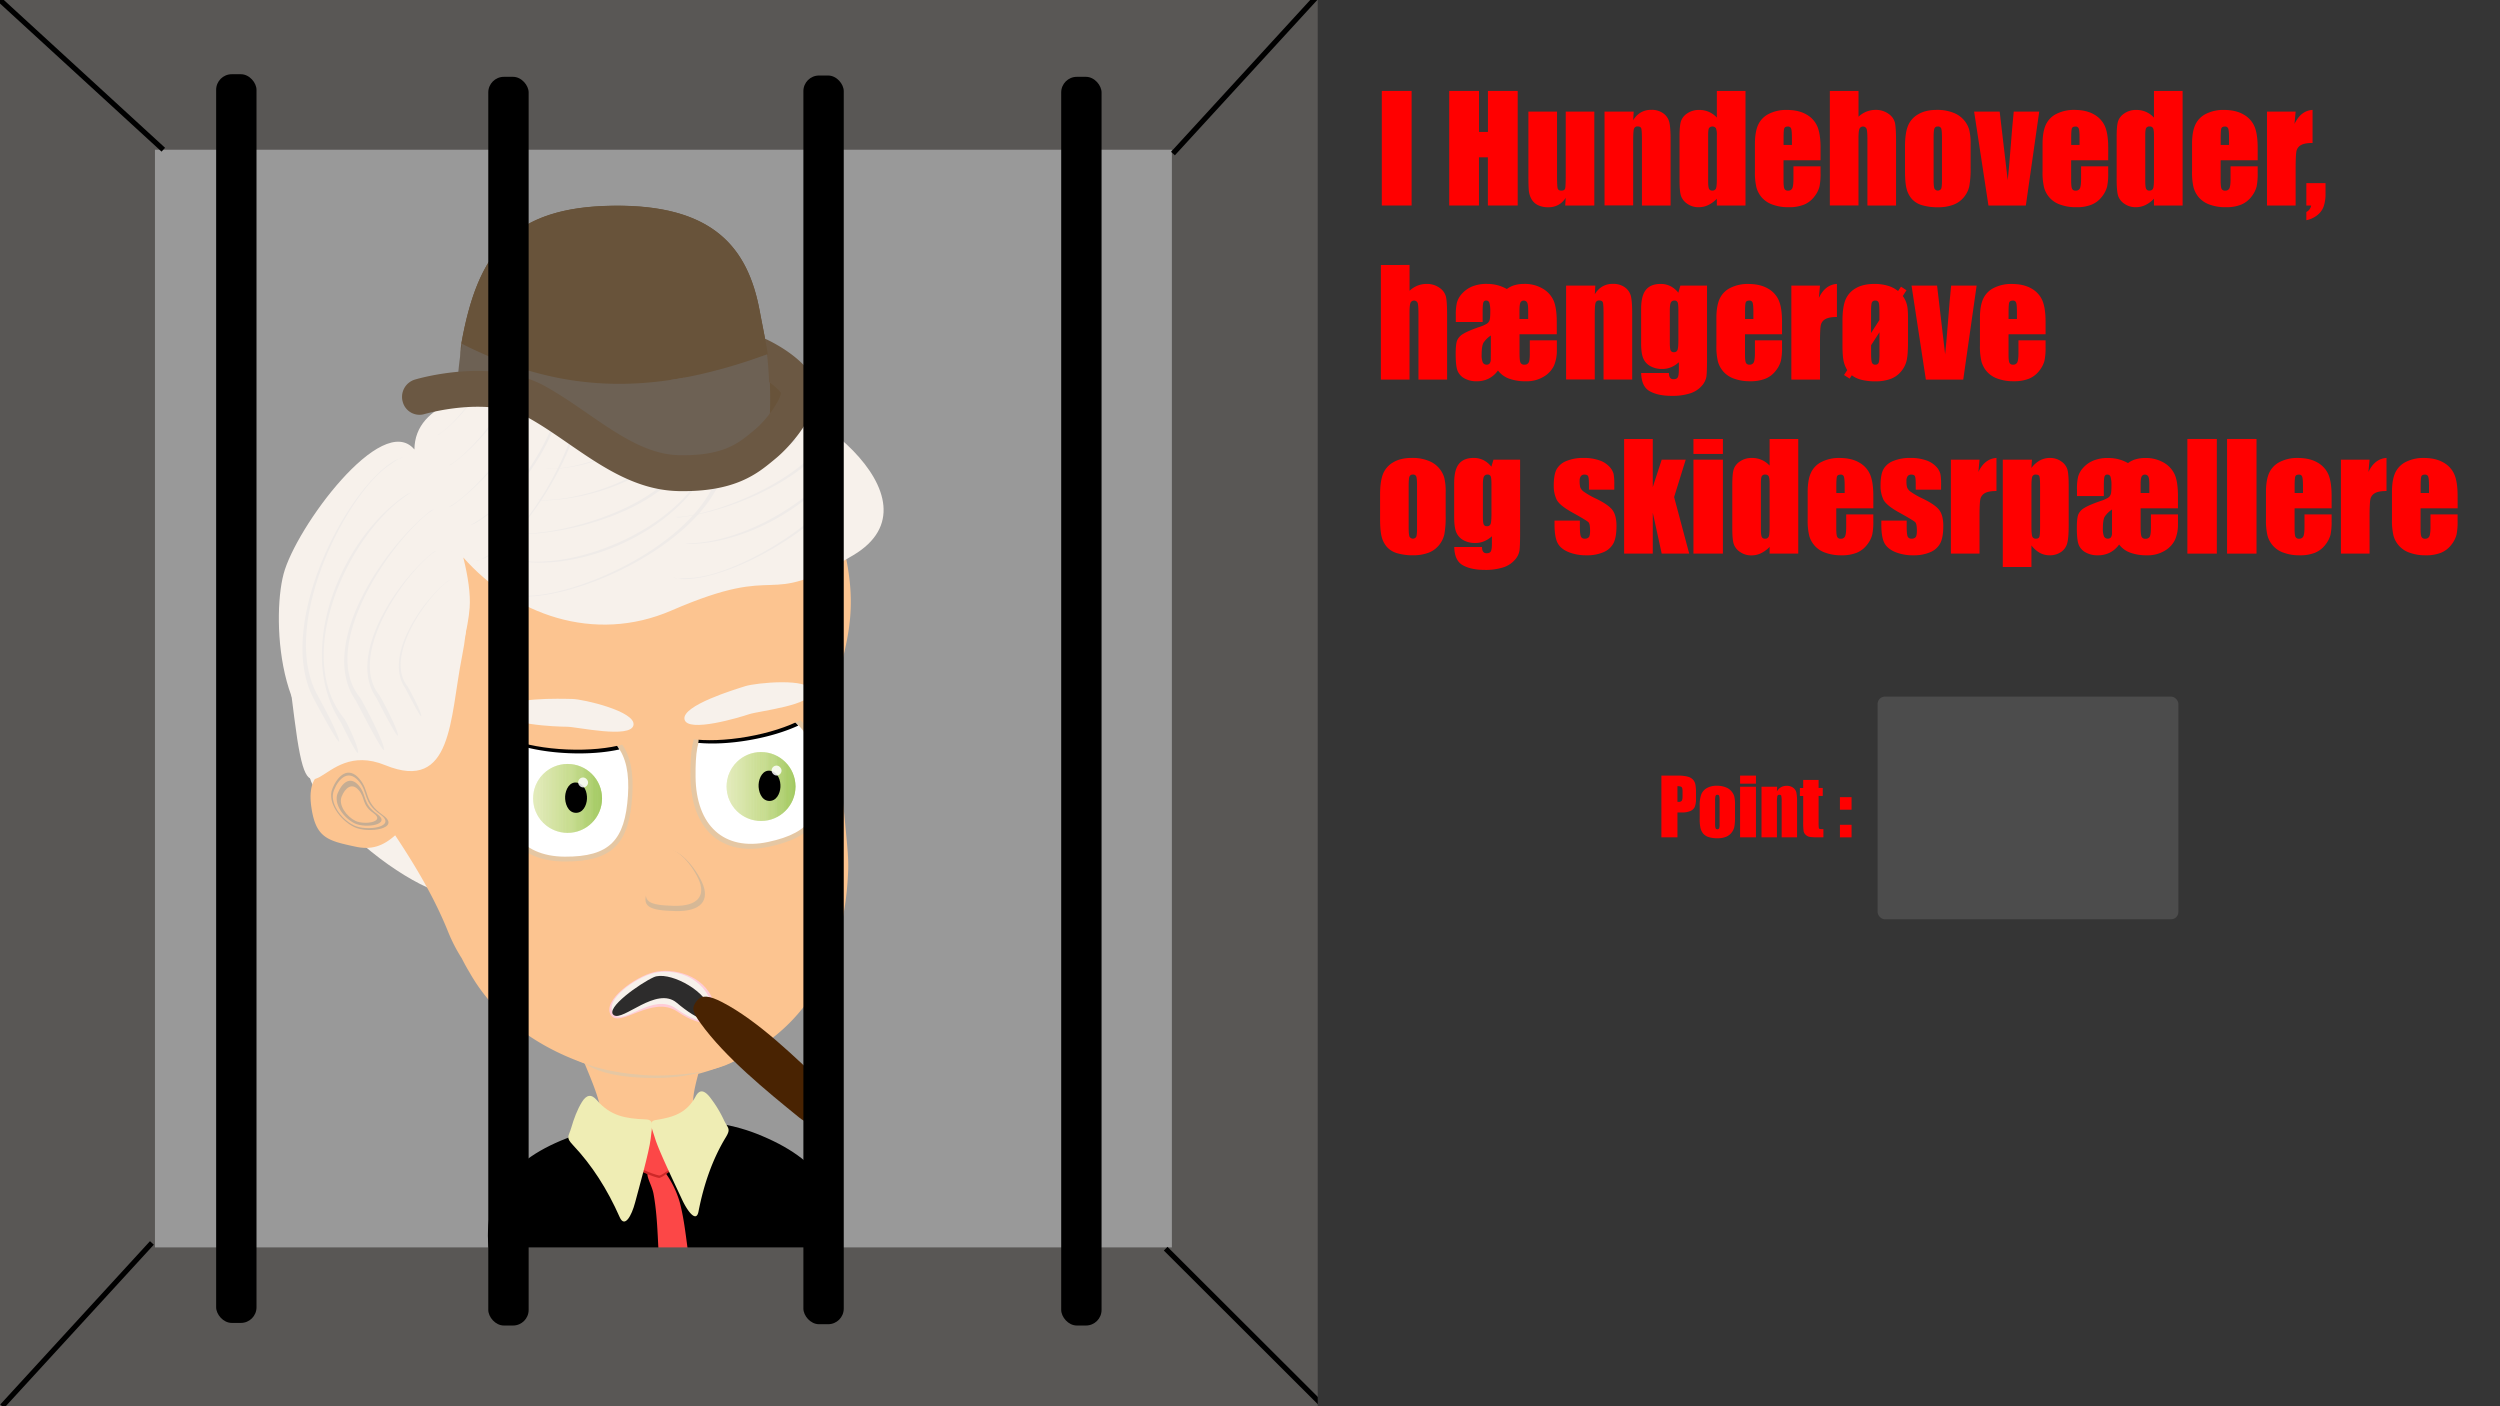 <svg xmlns="http://www.w3.org/2000/svg" xmlns:xlink="http://www.w3.org/1999/xlink" width="1920" height="1080" viewBox="0 0 1920 1080"><rect x="0" y="0" width="1920" height="1080" fill="#333333" stroke="none"/><defs><style>.cls-1{fill:none;}.cls-2{fill:#999;}.cls-3{fill:#fc4747;}.cls-4{fill:#f7f1eb;}.cls-5{fill:#fcc490;}.cls-6{fill:#e5c7a3;}.cls-7{fill:#c6ad93;}.cls-8{fill:#ffccd7;}.cls-9{fill:#2d2c2c;}.cls-10{fill:#efebe8;}.cls-11{fill:#68533a;}.cls-12{fill:#6d6154;}.cls-13{fill:#6b5843;}.cls-14{fill:#492302;}.cls-15{fill:#fff;}.cls-16{clip-path:url(#clip-path);}.cls-17{fill:#dae5a7;}.cls-18{fill:#d9e5a6;}.cls-19{fill:#d9e4a5;}.cls-20{fill:#d8e4a4;}.cls-21{fill:#d8e4a3;}.cls-22{fill:#d7e3a2;}.cls-23{fill:#d6e3a1;}.cls-24{fill:#d6e3a0;}.cls-25{fill:#d5e29f;}.cls-26{fill:#d5e29e;}.cls-27{fill:#d4e29d;}.cls-28{fill:#d3e19c;}.cls-29{fill:#d3e19b;}.cls-30{fill:#d2e19a;}.cls-31{fill:#d2e099;}.cls-32{fill:#d1e098;}.cls-33{fill:#d0e097;}.cls-34{fill:#d0df96;}.cls-35{fill:#cfdf95;}.cls-36{fill:#cedf94;}.cls-37{fill:#cede93;}.cls-38{fill:#cdde92;}.cls-39{fill:#cdde91;}.cls-40{fill:#ccdd90;}.cls-41{fill:#cbdd8f;}.cls-42{fill:#cbdd8e;}.cls-43{fill:#cadc8d;}.cls-44{fill:#cadc8c;}.cls-45{fill:#c9dc8b;}.cls-46{fill:#c8db89;}.cls-47{fill:#c8db88;}.cls-48{fill:#c7da87;}.cls-49{fill:#c7da86;}.cls-50{fill:#c6da85;}.cls-51{fill:#c5d984;}.cls-52{fill:#c5d983;}.cls-53{fill:#c4d982;}.cls-54{fill:#c4d881;}.cls-55{fill:#c3d880;}.cls-56{fill:#c2d87f;}.cls-57{fill:#c2d77e;}.cls-58{fill:#c1d77d;}.cls-59{fill:#c1d77c;}.cls-60{fill:#c0d67b;}.cls-61{fill:#bfd67a;}.cls-62{fill:#bfd679;}.cls-63{fill:#bed578;}.cls-64{fill:#bdd577;}.cls-65{fill:#bdd576;}.cls-66{fill:#bcd475;}.cls-67{fill:#bcd474;}.cls-68{fill:#bbd473;}.cls-69{fill:#bad372;}.cls-70{fill:#bad371;}.cls-71{fill:#b9d370;}.cls-72{fill:#b9d26f;}.cls-73{fill:#b8d26e;}.cls-74{fill:#b7d26d;}.cls-75{fill:#b6d16c;}.cls-76{fill:#b6d16b;}.cls-77{fill:#b5d06a;}.cls-78{fill:#b4d069;}.cls-79{fill:#b3d068;}.cls-80{fill:#b2cf67;}.cls-81{fill:#b2cf66;}.cls-82{fill:#b1ce65;}.cls-83{fill:#b0ce64;}.cls-84{fill:#afce63;}.cls-85{fill:#afcd62;}.cls-86{fill:#aecd61;}.cls-87{fill:#adcc60;}.cls-88{fill:#accc5f;}.cls-89{fill:#abcc5e;}.cls-90{fill:#abcb5d;}.cls-91{fill:#aacb5c;}.cls-92{fill:#a9ca5b;}.cls-93{fill:#a8ca5a;}.cls-94{fill:#a7ca59;}.cls-95{fill:#a7c958;}.cls-96{fill:#a6c957;}.cls-97{fill:#a5c856;}.cls-98{fill:#a4c855;}.cls-99{fill:#a3c854;}.cls-100{fill:#a3c753;}.cls-101{fill:#a2c752;}.cls-102{fill:#a1c651;}.cls-103{fill:#a0c650;}.cls-104{fill:#9fc64f;}.cls-105{fill:#9fc54e;}.cls-106{fill:#9ec54d;}.cls-107{fill:#9dc44c;}.cls-108{fill:#9cc44b;}.cls-109{fill:#9cc44a;}.cls-110{fill:#9bc348;}.cls-111{fill:#9ac347;}.cls-112{fill:#99c246;}.cls-113{fill:#98c245;}.cls-114{fill:#98c144;}.cls-115{fill:#97c143;}.cls-116{fill:#96c142;}.cls-117{fill:#95c041;}.cls-118{fill:#94c040;}.cls-119{fill:#94bf3f;}.cls-120{fill:#93bf3e;}.cls-121{fill:#92bf3d;}.cls-122{fill:#91be3c;}.cls-123{fill:#90be3b;}.cls-124{fill:#90bd3a;}.cls-125{fill:#8fbd39;}.cls-126{fill:#8ebd38;}.cls-127{fill:#8dbc37;}.cls-128{fill:#8cbc36;}.cls-129{fill:#8cbb35;}.cls-130{fill:#8bbb34;}.cls-131{fill:#8abb33;}.cls-132{fill:#89ba32;}.cls-133{fill:#89ba31;}.cls-134{fill:#88b930;}.cls-135{fill:#87b92f;}.cls-136{fill:#86b92e;}.cls-137{fill:#85b82d;}.cls-138{fill:#85b82c;}.cls-139{fill:#84b72b;}.cls-140{fill:#83b72a;}.cls-141{fill:#82b729;}.cls-142{fill:#81b628;}.cls-143{fill:#81b627;}.cls-144{fill:#80b526;}.cls-145{fill:#7fb525;}.cls-146{opacity:0.85;}.cls-147{clip-path:url(#clip-path-2);}.cls-148{fill:#d6b896;}.cls-149{fill:#ce2828;}.cls-150{fill:#efedb4;}.cls-151{fill:#595755;}.cls-152{fill:#353535;}.cls-153{fill:red;}.cls-154{opacity:0.55;}.cls-155{fill:#5e5e5e;}</style><clipPath id="clip-path"><circle class="cls-1" cx="435.9" cy="613.18" r="26.46"/></clipPath><clipPath id="clip-path-2"><circle class="cls-1" cx="584.48" cy="604.04" r="26.46"/></clipPath></defs><g id="Layer_1" data-name="Layer 1"><rect class="cls-2" x="63" y="60" width="879" height="939" rx="15.92"/><path d="M567.77,1193.27c-34.73,2.08-65,1.12-99.92-.2-41.93-1.59-71.87-24.14-70.55-72.34,1.3-47.35-8.87-100.39-19.9-149.57-11.22-50,13.3-81.08,62.38-98.65,40.81-14.62,100.43-17.91,141.2-1.84,49,19.34,70.6,48.83,59.11,98.75-11.28,49.05-11.41,102.47-7.1,148.84C637.38,1165.45,609.54,1190.78,567.77,1193.27Z"/><path class="cls-3" d="M557.91,1041.36c-.11.92-.62,3.1-1.6,2.94-10.28-1.65-14.69,2.12-23.15-6-34.84-33.3-23.54-79.43-31.25-121.41-1.87-10.19-11.51-19.78,3.89-19.84a4.31,4.31,0,0,1,3.25,1.07,73.47,73.47,0,0,1,12.87,24.77c8.82,32.53,4,72.48,30.12,99.55C558.39,1029,559,1031.56,557.91,1041.36Z"/><ellipse class="cls-4" cx="299.07" cy="633.82" rx="24.56" ry="79.3" transform="matrix(0.63, -0.78, 0.78, 0.63, -382.1, 468.96)"/><path class="cls-5" d="M646.68,611.69c-2.27-28.92-9.37-58.07-4.65-87.07.07.21-.06-.09.18.43,7.32-27.15,13.53-49.15,10.39-78.21-12.13-112.26-104.14-136.51-202.1-142-46-2.56-92,4.94-130.71,31.15.34.82.33,1.58.61,2.39,0,.05.09,0,.12.05,2.17,1.53,4.49,3,5.24,5.73,1.46,5.18-.91,8.05-5.84,9.4-1,1.76-1.44,3.31-3.49,4.15-3.39,1.39-7,.78-9.08-2.45-1.57-2.49-1.94-5-2.87-7.87-32.72,34.33-50.53,75.87-59,122.66-6.61,36.6.54,76.84,18.29,110,.77,1.43,1.48,3.19,2.14,4.57-20.54,5.48-29.94,12.75-26.82,35,3.37,24,12.56,26,33.88,30.61,12.54,2.74,21.28-.54,30.53-8.71,15.81,23.83,30.33,48.2,41,74.94a122.21,122.21,0,0,0,10.25,19.71l0,.06c.44.88,1.06,2.06,1.48,2.86,1.34,2.53,2.6,4.83,4.08,7.21,0,0,0,0,0,0,19.26,34.51,51.89,57.49,88.68,70.45,13.16,31.67,17.57,42.89,10.15,77.35,7.63,3,15.29,5.93,23.05,8.59h.06c.74-.06,1.47-.14,2.21-.21,1.87-.35,3.73-.7,5.58-1.15a11.56,11.56,0,0,1,2.26-.29.45.45,0,0,1,.33-.57,4.3,4.3,0,0,1-.75-.36c-.46-.29-.16-1.13.38-.91l1.19.5a8.42,8.42,0,0,1,1.69.58,6.93,6.93,0,0,0,.79.17.51.51,0,0,1,.43.7c3.52-.46,7-1,10.53-1.6,14-6.19,25.4-13.64,35.41-25.28-12.07-20.35-12.05-26.92-6-49.55,76.6-20.66,112.38-79.85,115.12-156.65.35-9.73-1.11-21.83-2-31.88C648.67,628.13,647.94,619.73,646.68,611.69Z"/><path class="cls-6" d="M563.15,798c1,26.17-42,30-60.75,29.89s-60.95-1.9-63.2-27.83,39.79-33.52,59.2-33.44S562.12,771.86,563.15,798Z"/><path class="cls-5" d="M576.81,797.11c-.55,26.33-57,29.3-75.45,28.87S427,820,427.6,793.64s56.68-29.28,75.16-28.85S577.36,770.77,576.81,797.11Z"/><path class="cls-4" d="M655.36,426.37c-71.78,42.75-51.12,4.12-139.57,42.46-59.75,25.91-121.48,2.85-160-40.7,3.76,14.86,5.64,28.45,4.91,38.42-2.08,28.79-22.46,107.09-84.46,109.85s-68-99.53-58.46-135.56c9.41-35.67,75.64-125.45,100.48-95.63.74-72.42,190.56-44,242.44-45.82C614.62,297.5,727.17,383.63,655.36,426.37Z"/><path class="cls-7" d="M293.92,625.92c14.81,10.48-11.26,14.53-22.05,9.2S251.11,616,255.25,605.75s12.18-17.43,20.58-7.86S279.1,615.45,293.92,625.92Z"/><path class="cls-5" d="M291.93,625.43c13.59,9.61-10.33,13.33-20.23,8.43s-19-17.5-15.24-26.93,11.17-16,18.88-7.21S278.34,615.82,291.93,625.43Z"/><path class="cls-7" d="M289.55,625.1c11.61,8.21-8.81,11.38-17.26,7.2s-16.27-14.95-13-23,9.54-13.65,16.12-6.15S278,616.89,289.55,625.1Z"/><path class="cls-5" d="M286.93,624.58c9.4,6.65-7.14,9.22-14,5.83s-13.18-12.11-10.55-18.63,7.74-11.07,13.07-5S277.53,617.93,286.93,624.58Z"/><path class="cls-8" d="M547.76,768.52c7.44,20.23-8.06,21.7-27.48,8.41s-44.59,13.56-51.24,2.45S488,750,502.21,746.61,540.31,748.28,547.76,768.52Z"/><path class="cls-4" d="M545.72,768.35c8.44,19.84-8.13,19.73-26.3,6.38s-41,14.34-48.41,3.72,17.65-28,31.42-31.24S537.28,748.5,545.72,768.35Z"/><path class="cls-9" d="M545.67,774.66c5.88,15.93-10.38,8.65-25.9-4.51s-41.41,14.62-48.42,9.45,20.35-24.48,30.8-29.15S539.79,758.73,545.67,774.66Z"/><path class="cls-4" d="M354.81,504.31c-9.43,47.13-6.87,104.62-59,83.33s-57.92,57-69.72-35.83-10.59-73.08,63.11-119.72S364.25,457.18,354.81,504.31Z"/><path class="cls-10" d="M345.18,445.74a28.8,28.8,0,0,0-3.87,2.79c-18.21,15.79-45.19,57.88-28.23,78.71.66.82,9.82,17.84,10.48,22.32s-11.73-20.17-12.38-21.12c-16.39-23.94,12-65.91,32.42-82A6.37,6.37,0,0,1,345.18,445.74Z"/><path class="cls-10" d="M264.35,551.86c1.53,1.88,10.79,21,10.68,25.76s-12.45-21.66-13.82-23.8c-34.85-53.78.36-140.29,51-173.94a22.71,22.71,0,0,1,3.63-1.72c-2.49,1.44-6.51,4.42-7.84,5.43C264.94,416.39,225.83,504.61,264.35,551.86Z"/><path class="cls-10" d="M294.92,575c1.15,7.94-20.77-35.69-21.92-37.38C244,495.26,294.27,421,330.39,392.5a11.23,11.23,0,0,1,2.77-1.21,52.52,52.52,0,0,0-6.83,4.95c-32.21,27.94-80,102.41-50,139.27C277.55,537,293.75,567.06,294.92,575Z"/><path class="cls-10" d="M305.58,564.21c.9,6.09-15.93-27.41-16.82-28.71C266.49,503,305.09,445.92,332.84,424a8.51,8.51,0,0,1,2.1-.93,40,40,0,0,0-5.22,3.79c-24.75,21.46-61.42,78.66-38.38,107C292.26,535,304.7,558.1,305.58,564.21Z"/><path class="cls-10" d="M260.4,568.46c1.72,7.81-17.9-29-19.12-31.24C210.44,481.1,266,374.77,303.34,353.62a28.83,28.83,0,0,1,3-1.24c-2.9,1.62-6.5,4.38-7.48,5-33,22.18-84.57,122.65-55.12,176.32C244.89,535.89,258.67,560.65,260.4,568.46Z"/><path class="cls-10" d="M309,351.39l-2.57,1a10.49,10.49,0,0,1,2.51-1.12C309.82,351,309.64,351.11,309,351.39Z"/><path class="cls-10" d="M335.58,334.29a28.18,28.18,0,0,0,4-2.57c19-14.78,48.26-55.34,32.46-77.07-.62-.85-8.84-18.34-9.25-22.85s10.61,20.77,11.22,21.76c15.06,24.79-15.58,65.16-36.83,80.14A6.5,6.5,0,0,1,335.58,334.29Z"/><path class="cls-10" d="M422,232.71c-1.43-2-9.63-21.53-9.26-26.3s11.25,22.3,12.51,24.51c31.88,55.6-8,140.07-60.32,170.92a22.15,22.15,0,0,1-3.72,1.53c2.56-1.3,6.74-4.07,8.13-5C414.11,368,458,282,422,232.71Z"/><path class="cls-10" d="M392.77,207.94c-.71-8,18.81,36.76,19.86,38.51,26.65,43.88-27.55,115.29-65.17,141.8a10.54,10.54,0,0,1-2.83,1.06,52.63,52.63,0,0,0,7.09-4.56c33.68-26.16,85.41-97.93,57.45-136.36C408.05,246.87,393.51,215.94,392.77,207.94Z"/><path class="cls-10" d="M381.54,218.14C381,212,396,246.38,396.78,247.73c20.48,33.7-21.16,88.55-50,108.9a9.06,9.06,0,0,1-2.15.82,40.29,40.29,0,0,0,5.42-3.51c25.87-20.09,65.59-75.21,44.12-104.72C393.26,248,382.09,224.29,381.54,218.14Z"/><path class="cls-10" d="M426.89,216.35c-1.29-7.89,16.3,29.94,17.4,32.23,27.75,57.71-33.44,160.87-71.93,180a27.88,27.88,0,0,1-3,1.08c3-1.46,6.72-4,7.74-4.62,34.2-20.36,91.1-117.89,64.6-173.08C440.61,249.72,428.19,224.24,426.89,216.35Z"/><path class="cls-10" d="M366.64,430.47l2.62-.82a10.62,10.62,0,0,1-2.57,1C365.75,430.81,365.94,430.71,366.64,430.47Z"/><path class="cls-10" d="M605.26,306.89c-10.07,19.73-43.71,34.34-63.12,37.31a29.53,29.53,0,0,1-4.75.29,6.2,6.2,0,0,0,1.69.26c20.95-2.2,55.38-16,67.13-36.53C605.87,307.79,605.55,307.34,605.26,306.89Z"/><path class="cls-10" d="M633.4,368c0-.06,0-.13,0-.2-26.72,27.27-66.55,46.36-97.66,49.12-1.66.14-6.66.51-9.53.4a22.05,22.05,0,0,0,4,.48c35.57-.85,76.33-19.86,103.87-48.33A12.24,12.24,0,0,1,633.4,368Z"/><path class="cls-10" d="M623,351.33c-.13-.14-.24-.28-.35-.42-25.56,24.27-68.53,41.35-95.72,45.51a53.67,53.67,0,0,1-8.42.53,10.66,10.66,0,0,0,3,.46c29.82-3.15,75-19.54,102.41-44.77A6.41,6.41,0,0,1,623,351.33Z"/><path class="cls-10" d="M610.38,336.92c-19.87,16.94-50.3,28.75-70,31.75a37.84,37.84,0,0,1-6.44.42,8.8,8.8,0,0,0,2.28.34c21.64-2.28,53.85-13.63,75.08-31.22A7.47,7.47,0,0,1,610.38,336.92Z"/><path class="cls-10" d="M639.11,384.57a4.67,4.67,0,0,1-.08-.52c-32.93,34.24-83.55,59.13-109.6,59.86-1.18,0-5.69.45-9,.27a27.15,27.15,0,0,0,3.18.54c27.61,1.33,80.35-23.14,115.51-57.79A7.19,7.19,0,0,1,639.11,384.57Z"/><path class="cls-10" d="M517.66,443.61l2.7.57a10.34,10.34,0,0,1-2.73-.4C516.73,443.49,516.94,443.49,517.66,443.61Z"/><path class="cls-10" d="M419.43,359.67a28.64,28.64,0,0,0,4.76.3c24.09-.68,71.64-16.13,71.73-43,0-1.06,3.7-20,6-23.9s-3.72,23-3.81,24.18c-2.51,28.9-51.08,43.36-77.07,42.88A6.45,6.45,0,0,1,419.43,359.67Z"/><path class="cls-10" d="M549.21,328.82c0-2.42,4.95-23.06,8.07-26.69s-4.1,24.65-4.4,27.17c-7.13,63.69-89.2,108.28-149.66,102.23a22,22,0,0,1-3.9-1c2.83.47,7.84.71,9.5.78C462.89,433.23,549.06,389.79,549.21,328.82Z"/><path class="cls-10" d="M540.24,291.55c4.14-6.88-6.56,40.76-6.74,42.8-4.44,51.14-90.36,76.72-136.38,75.87a10.89,10.89,0,0,1-2.9-.81,54.27,54.27,0,0,0,8.42.5c42.61-1.2,126.76-28.52,126.92-76.05C529.56,332,536.1,298.43,540.24,291.55Z"/><path class="cls-10" d="M525.15,293.14c3.17-5.28-5,31.3-5.19,32.87-3.4,39.28-69.41,58.93-104.74,58.27a8.75,8.75,0,0,1-2.22-.62,38.68,38.68,0,0,0,6.45.38c32.74-.91,97.36-21.9,97.48-58.4C516.93,324.18,522,298.42,525.15,293.14Z"/><path class="cls-10" d="M562.79,318.49c3.62-7.13-4.54,33.78-5,36.28-11.72,63-122,110-164.38,102.67a27.72,27.72,0,0,1-3.09-.93c3.27.59,7.8.73,9,.85,39.62,3.78,143.15-41.26,154.39-101.45C554.14,353.51,559.18,325.62,562.79,318.49Z"/><path class="cls-10" d="M387.65,455.61l2.6.89a10.47,10.47,0,0,1-2.66-.73C386.73,455.37,386.94,455.39,387.65,455.61Z"/><rect class="cls-11" x="574.44" y="292.97" width="25.38" height="37.22" transform="translate(13.79 -24.7) rotate(2.44)"/><path class="cls-11" d="M583.49,239c9,48.69,14.59,52-19.71,75.37s-222,20.07-209.5-50.32,39.14-105,116.39-106S574.47,190.3,583.49,239Z"/><path class="cls-12" d="M589.68,272.08c-83.68,30.39-154.44,32.72-234.85-8a296.09,296.09,0,0,0-4,39.78,6.58,6.58,0,0,1,1.48,0c8.41.75,17.1,1.84,25.78,3.45a80.59,80.59,0,0,1,27.63,7.18c15.72,5.48,30.35,13.45,42,25.07a6,6,0,0,1,1,1.32c6.1,4,12.2,7.17,16,13.08,40.91-2,81.41-6.21,124.36-3.93C591.68,323.29,592.59,298.59,589.68,272.08Z"/><path class="cls-13" d="M518.89,377.08c-31.48-1.34-57.4-19.22-82.48-36.51-10.52-7.26-20.46-14.11-30.76-19.8-30.87-17-79.24-2.88-79.72-2.74a13.33,13.33,0,0,1-16.61-9.36,13.87,13.87,0,0,1,9.12-17.09c2.4-.73,59.33-17.51,99.95,4.9,11.45,6.32,22.41,13.88,33,21.19,23.42,16.14,45.52,31.35,70,31.91,33.76.69,45.55-9.07,56-17.68l1.78-1.47c10.28-8.44,20.25-23.34,20.58-28.74-4.51-6.11-15.63-12.84-21.83-15.75a13.93,13.93,0,0,1-6.6-18.25,13.28,13.28,0,0,1,17.75-6.86c2.41,1.12,23.77,11.38,33.45,26.15,15,22.89-15,55.4-26.64,65l-1.69,1.4c-12.58,10.41-29.82,24.68-73.36,23.78Q519.87,377.13,518.89,377.08Z"/><path class="cls-11" d="M578.07,276.25a6.34,6.34,0,0,1,2.54-.89,5.66,5.66,0,0,1,1.7-.64,5.52,5.52,0,0,1,.83-.33,6.33,6.33,0,0,1,2.07-.71l.15-.05a6.08,6.08,0,0,1,1.71-.61,5.88,5.88,0,0,1,2.6-.77c-1.1-8.19-3.47-18.67-6.18-33.26-9-48.69-35.56-82-112.82-81S366.8,193.61,354.31,263.92a5.45,5.45,0,0,1,.8-.18A17.12,17.12,0,0,1,367.22,255c12.17-2.42,22.2,7.53,28.26,17.15,7.15-.26,14.22.23,20.78,2.55a42.92,42.92,0,0,1,4.48,1.88c4.83-2.19,10.75-2.7,16.57-2.31a35.37,35.37,0,0,1,3.64-5.78,7.49,7.49,0,0,1,8-2.33c6-5,12.82-9.41,18.62-5.29a6.89,6.89,0,0,1,2,9.27c-1.34,2.43-2.74,4.82-4.16,7.19a7.62,7.62,0,0,1,1.49,2.11q.54.13,1.05.3a21.11,21.11,0,0,1,11.67-10.07,16.39,16.39,0,0,1,2.88-5.07,12.33,12.33,0,0,1,4.22-3.29c1.06-4.55,7.32-7.89,11.58-3.45a29.18,29.18,0,0,1,4.24,5.65,38,38,0,0,1,8.13,6.32,55.5,55.5,0,0,1,7.51,9.7c.9,1.1,1.76,2.22,2.57,3.33,1.73,2.36,3.4,4.88,5,7.49a7.28,7.28,0,0,1,2.51-.56c7.13-.31,14.88-3.27,21.77-5,7.2-1.84,14.61-2.9,21.75-5a7.09,7.09,0,0,1,2-.28,7.94,7.94,0,0,1,2.26-2A5.78,5.78,0,0,1,578.07,276.25Z"/><path class="cls-12" d="M525.06,334a5.73,5.73,0,0,1,.33,2.89,9.91,9.91,0,0,1,.2,1.27,7.26,7.26,0,0,1,1.49-.31l3-.27c2.66-.82,5.31-1.68,8-2.53s4.51-.23,5.82,1.06A64.87,64.87,0,0,0,551,334.6c7.17-2,12.13-5.85,17.4-10.9,7.06-6.76,13.88-14,22.5-18.42a305.82,305.82,0,0,0-1.8-33.11c-25.86,9.39-50.49,16.09-74.55,19.68,1.07,8.16,2.44,16.27,4,24.36C521,322,522.88,328.06,525.06,334Z"/><path class="cls-14" d="M613.85,858.31c-25.34-20.56-57.1-46.49-75.8-72.46-6.41-8.9-7.06-11.82-3.07-17h0c4-5.2,10.08-4.1,19.53.76,27.56,14.16,57.1,43.13,80.35,65.39,8,7.64,7.56,15.64,1.52,22.28h0C630.35,863.9,622.53,865.35,613.85,858.31Z"/><path class="cls-6" d="M485.58,611.2c-2.46,36.71-14.95,50.67-52.27,50.44S378,635.53,386.2,596.32s16.5-43.31,52.3-41.55S488,574.49,485.58,611.2Z"/><path class="cls-15" d="M482.26,611.09c-2.29,34.08-13.89,47-48.53,46.83S382.41,633.67,390,597.27s15.32-40.21,48.55-38.58S484.54,577,482.26,611.09Z"/><path d="M484.33,564.62a19.5,19.5,0,0,1,1.49,2.14,44.51,44.51,0,0,1,5.43-3.49c2.9-1.82,3.35-4.94,4.84-7.8h0C489,547,465.92,540,438.34,538.83c-31.38-1.33-57.54,5.29-61.27,15.08l.19-.12a6.88,6.88,0,0,1,9.07,2.8c-.54-.88,0-.08.36.33a4.17,4.17,0,0,0,.55.42,21.18,21.18,0,0,0,2.17,1.23l.8.36,1.45.65c1,.43,1.92.89,2.87,1.37a5.86,5.86,0,0,1,1.85,1.13,2.84,2.84,0,0,1,.26.24,5.17,5.17,0,0,1,.52.62,6.18,6.18,0,0,1,.36.53c.12.21.23.42.33.64s.12.25.17.38a7.59,7.59,0,0,1,.46,2.68,5.08,5.08,0,0,1,0,2.51,4.91,4.91,0,0,1-.84,2.35l0,.06c10.48,3.37,24.09,5.73,39.08,6.36,14.68.63,28.23-.49,38.87-2.86-.08-.13-.12-.27-.19-.4-.43-.68-.84-1.39-1.28-2.06a8.89,8.89,0,0,1-.73-1.31c-3.21-3.88-1.31-11.49,5.23-11.21a6.05,6.05,0,0,1,5.64,3.87Z"/><ellipse class="cls-5" cx="436.33" cy="555.77" rx="19.83" ry="60.94" transform="translate(-137.49 968.06) rotate(-87.56)"/><g class="cls-16"><rect class="cls-17" x="408.25" y="585.52" width="1.19" height="55.31"/><rect class="cls-17" x="409.44" y="585.52" width="0.46" height="55.31"/><rect class="cls-18" x="409.9" y="585.52" width="0.46" height="55.31"/><rect class="cls-19" x="410.36" y="585.52" width="0.46" height="55.31"/><rect class="cls-20" x="410.83" y="585.52" width="0.46" height="55.31"/><rect class="cls-21" x="411.29" y="585.52" width="0.46" height="55.31"/><rect class="cls-22" x="411.76" y="585.52" width="0.46" height="55.31"/><rect class="cls-23" x="412.22" y="585.52" width="0.46" height="55.31"/><rect class="cls-24" x="412.69" y="585.52" width="0.46" height="55.31"/><rect class="cls-25" x="413.15" y="585.52" width="0.46" height="55.31"/><rect class="cls-26" x="413.61" y="585.52" width="0.46" height="55.31"/><rect class="cls-27" x="414.08" y="585.52" width="0.46" height="55.31"/><rect class="cls-28" x="414.54" y="585.52" width="0.46" height="55.31"/><rect class="cls-29" x="415.01" y="585.52" width="0.46" height="55.31"/><rect class="cls-30" x="415.47" y="585.52" width="0.46" height="55.31"/><rect class="cls-31" x="415.94" y="585.52" width="0.46" height="55.31"/><rect class="cls-32" x="416.4" y="585.52" width="0.46" height="55.31"/><rect class="cls-33" x="416.87" y="585.52" width="0.46" height="55.31"/><rect class="cls-34" x="417.33" y="585.52" width="0.46" height="55.31"/><rect class="cls-35" x="417.79" y="585.52" width="0.46" height="55.31"/><rect class="cls-36" x="418.26" y="585.52" width="0.46" height="55.31"/><rect class="cls-37" x="418.72" y="585.52" width="0.46" height="55.31"/><rect class="cls-38" x="419.19" y="585.52" width="0.46" height="55.31"/><rect class="cls-39" x="419.65" y="585.52" width="0.46" height="55.31"/><rect class="cls-40" x="420.12" y="585.52" width="0.46" height="55.31"/><rect class="cls-41" x="420.58" y="585.52" width="0.46" height="55.31"/><rect class="cls-42" x="421.04" y="585.52" width="0.46" height="55.31"/><rect class="cls-43" x="421.51" y="585.52" width="0.46" height="55.31"/><rect class="cls-44" x="421.97" y="585.52" width="0.46" height="55.31"/><rect class="cls-45" x="422.44" y="585.52" width="0.46" height="55.31"/><rect class="cls-46" x="422.9" y="585.52" width="0.46" height="55.31"/><rect class="cls-47" x="423.37" y="585.52" width="0.46" height="55.31"/><rect class="cls-48" x="423.83" y="585.52" width="0.46" height="55.31"/><rect class="cls-49" x="424.29" y="585.52" width="0.46" height="55.31"/><rect class="cls-50" x="424.76" y="585.52" width="0.46" height="55.31"/><rect class="cls-51" x="425.22" y="585.52" width="0.46" height="55.31"/><rect class="cls-52" x="425.69" y="585.52" width="0.46" height="55.31"/><rect class="cls-53" x="426.15" y="585.52" width="0.46" height="55.31"/><rect class="cls-54" x="426.62" y="585.52" width="0.46" height="55.31"/><rect class="cls-55" x="427.08" y="585.52" width="0.46" height="55.31"/><rect class="cls-56" x="427.54" y="585.52" width="0.46" height="55.31"/><rect class="cls-57" x="428.01" y="585.52" width="0.46" height="55.31"/><rect class="cls-58" x="428.47" y="585.52" width="0.46" height="55.31"/><rect class="cls-59" x="428.94" y="585.52" width="0.46" height="55.31"/><rect class="cls-60" x="429.4" y="585.52" width="0.46" height="55.31"/><rect class="cls-61" x="429.87" y="585.52" width="0.46" height="55.31"/><rect class="cls-62" x="430.33" y="585.52" width="0.46" height="55.31"/><rect class="cls-63" x="430.79" y="585.52" width="0.46" height="55.31"/><rect class="cls-64" x="431.26" y="585.52" width="0.46" height="55.31"/><rect class="cls-65" x="431.72" y="585.52" width="0.46" height="55.31"/><rect class="cls-66" x="432.19" y="585.52" width="0.46" height="55.31"/><rect class="cls-67" x="432.65" y="585.52" width="0.46" height="55.31"/><rect class="cls-68" x="433.12" y="585.52" width="0.46" height="55.31"/><rect class="cls-69" x="433.58" y="585.52" width="0.46" height="55.31"/><rect class="cls-70" x="434.05" y="585.52" width="0.46" height="55.31"/><rect class="cls-71" x="434.51" y="585.52" width="0.46" height="55.31"/><rect class="cls-72" x="434.97" y="585.52" width="0.46" height="55.31"/><rect class="cls-73" x="435.44" y="585.52" width="0.46" height="55.31"/><rect class="cls-73" x="435.9" y="585.52" width="0.36" height="55.31"/><rect class="cls-74" x="436.26" y="585.52" width="0.36" height="55.31"/><rect class="cls-75" x="436.63" y="585.52" width="0.36" height="55.31"/><rect class="cls-76" x="436.99" y="585.52" width="0.36" height="55.31"/><rect class="cls-77" x="437.35" y="585.52" width="0.36" height="55.31"/><rect class="cls-78" x="437.72" y="585.52" width="0.36" height="55.31"/><rect class="cls-79" x="438.08" y="585.52" width="0.36" height="55.31"/><rect class="cls-80" x="438.44" y="585.52" width="0.36" height="55.31"/><rect class="cls-81" x="438.8" y="585.52" width="0.36" height="55.31"/><rect class="cls-82" x="439.17" y="585.52" width="0.36" height="55.31"/><rect class="cls-83" x="439.53" y="585.52" width="0.36" height="55.31"/><rect class="cls-84" x="439.89" y="585.52" width="0.36" height="55.31"/><rect class="cls-85" x="440.25" y="585.52" width="0.36" height="55.31"/><rect class="cls-86" x="440.62" y="585.52" width="0.36" height="55.31"/><rect class="cls-87" x="440.98" y="585.52" width="0.36" height="55.31"/><rect class="cls-88" x="441.34" y="585.52" width="0.36" height="55.31"/><rect class="cls-89" x="441.7" y="585.52" width="0.36" height="55.31"/><rect class="cls-90" x="442.07" y="585.52" width="0.36" height="55.31"/><rect class="cls-91" x="442.43" y="585.52" width="0.36" height="55.31"/><rect class="cls-92" x="442.79" y="585.52" width="0.36" height="55.31"/><rect class="cls-93" x="443.15" y="585.52" width="0.36" height="55.31"/><rect class="cls-94" x="443.52" y="585.52" width="0.36" height="55.31"/><rect class="cls-95" x="443.88" y="585.52" width="0.36" height="55.31"/><rect class="cls-96" x="444.24" y="585.52" width="0.36" height="55.31"/><rect class="cls-97" x="444.6" y="585.52" width="0.36" height="55.31"/><rect class="cls-98" x="444.97" y="585.52" width="0.36" height="55.31"/><rect class="cls-99" x="445.33" y="585.52" width="0.36" height="55.31"/><rect class="cls-100" x="445.69" y="585.52" width="0.36" height="55.31"/><rect class="cls-101" x="446.05" y="585.52" width="0.36" height="55.31"/><rect class="cls-102" x="446.42" y="585.52" width="0.36" height="55.31"/><rect class="cls-103" x="446.78" y="585.52" width="0.36" height="55.31"/><rect class="cls-104" x="447.14" y="585.52" width="0.36" height="55.31"/><rect class="cls-105" x="447.5" y="585.52" width="0.36" height="55.31"/><rect class="cls-106" x="447.87" y="585.52" width="0.36" height="55.31"/><rect class="cls-107" x="448.23" y="585.52" width="0.36" height="55.31"/><rect class="cls-108" x="448.59" y="585.52" width="0.36" height="55.31"/><rect class="cls-109" x="448.95" y="585.52" width="0.36" height="55.31"/><rect class="cls-110" x="449.32" y="585.52" width="0.36" height="55.31"/><rect class="cls-111" x="449.68" y="585.52" width="0.36" height="55.31"/><rect class="cls-112" x="450.04" y="585.52" width="0.36" height="55.31"/><rect class="cls-113" x="450.4" y="585.52" width="0.36" height="55.31"/><rect class="cls-114" x="450.77" y="585.52" width="0.36" height="55.31"/><rect class="cls-115" x="451.13" y="585.52" width="0.36" height="55.31"/><rect class="cls-116" x="451.49" y="585.52" width="0.36" height="55.31"/><rect class="cls-117" x="451.85" y="585.52" width="0.36" height="55.31"/><rect class="cls-118" x="452.22" y="585.52" width="0.36" height="55.31"/><rect class="cls-119" x="452.58" y="585.52" width="0.36" height="55.31"/><rect class="cls-120" x="452.94" y="585.52" width="0.36" height="55.31"/><rect class="cls-121" x="453.3" y="585.52" width="0.36" height="55.31"/><rect class="cls-122" x="453.67" y="585.52" width="0.36" height="55.31"/><rect class="cls-123" x="454.03" y="585.52" width="0.36" height="55.31"/><rect class="cls-124" x="454.39" y="585.52" width="0.36" height="55.31"/><rect class="cls-125" x="454.76" y="585.52" width="0.36" height="55.31"/><rect class="cls-126" x="455.12" y="585.52" width="0.36" height="55.31"/><rect class="cls-127" x="455.48" y="585.52" width="0.36" height="55.31"/><rect class="cls-128" x="455.84" y="585.52" width="0.36" height="55.31"/><rect class="cls-129" x="456.21" y="585.52" width="0.36" height="55.31"/><rect class="cls-130" x="456.57" y="585.52" width="0.36" height="55.31"/><rect class="cls-131" x="456.93" y="585.52" width="0.36" height="55.31"/><rect class="cls-132" x="457.29" y="585.52" width="0.36" height="55.31"/><rect class="cls-133" x="457.66" y="585.52" width="0.36" height="55.31"/><rect class="cls-134" x="458.02" y="585.52" width="0.36" height="55.31"/><rect class="cls-135" x="458.38" y="585.52" width="0.36" height="55.31"/><rect class="cls-136" x="458.74" y="585.52" width="0.36" height="55.31"/><rect class="cls-137" x="459.11" y="585.52" width="0.36" height="55.31"/><rect class="cls-138" x="459.47" y="585.52" width="0.36" height="55.31"/><rect class="cls-139" x="459.83" y="585.52" width="0.36" height="55.31"/><rect class="cls-140" x="460.19" y="585.52" width="0.36" height="55.31"/><rect class="cls-141" x="460.56" y="585.52" width="0.36" height="55.31"/><rect class="cls-142" x="460.92" y="585.52" width="0.36" height="55.31"/><rect class="cls-143" x="461.28" y="585.52" width="0.36" height="55.31"/><rect class="cls-144" x="461.64" y="585.52" width="0.36" height="55.31"/><rect class="cls-145" x="462.01" y="585.52" width="0.36" height="55.31"/><rect class="cls-145" x="462.37" y="585.52" width="1.19" height="55.31"/></g><path d="M450.79,613.63c-.27,5-3.14,11-8.93,10.61s-8.12-7.47-7.84-12.64,3.38-11.56,9.19-10.52S451.06,608.62,450.79,613.63Z"/><g class="cls-146"><rect class="cls-15" x="444.01" y="597.11" width="7.64" height="7.64" rx="3.82"/></g><path class="cls-6" d="M630.56,589.89c5.45,36.39-3.76,52.7-40.26,60.46s-59.59-13.68-60-53.72,6.84-45.84,42.19-51.79S625.1,553.51,630.56,589.89Z"/><path class="cls-15" d="M627.28,590.49c5.06,33.78-3.49,48.93-37.38,56.13s-55.31-12.69-55.7-49.88,6.36-42.55,39.17-48.07S622.22,556.71,627.28,590.49Z"/><path d="M622.89,547.8a12.08,12.08,0,0,1,2.58-5.14,19,19,0,0,0,2.68-3.47,6.29,6.29,0,0,1-.22-2.13,2.64,2.64,0,0,1,2.39-2.58c-7.33-7.81-32.56-10.21-61.4-5.17-30.94,5.41-55.08,17.48-56.62,27.84a1.14,1.14,0,0,1,.16-.15c2.9-2.46,6.93-1.81,9.45.79-.71-.74,0-.09.43.25a6,6,0,0,0,.62.29c.79.29,1.59.53,2.39.74l.85.17,1.56.32c1,.22,2.07.47,3.1.73a5.74,5.74,0,0,1,2,.71l.3.18a6.14,6.14,0,0,1,.65.49c.16.14.31.29.46.45a5,5,0,0,1,.46.55,4.15,4.15,0,0,1,.24.34,7.36,7.36,0,0,1,1,2.51,5.14,5.14,0,0,1,.51,2.46,4.91,4.91,0,0,1-.32,2.48.14.14,0,0,1,0,.06c11,1.05,24.76.44,39.54-2.15,14.48-2.53,27.47-6.52,37.35-11.11-.1-.11-.17-.24-.27-.35-.57-.58-1.11-1.18-1.68-1.74a8.17,8.17,0,0,1-1-1.13c-4-3.09-3.73-10.94,2.71-12.06a6,6,0,0,1,6.34,2.57l.16.1a34.38,34.38,0,0,1,2.69,2.56,6.1,6.1,0,0,0,.82.59Z"/><ellipse class="cls-5" cx="570.58" cy="546.28" rx="60.94" ry="19.83" transform="translate(-85.58 106.46) rotate(-9.92)"/><g class="cls-147"><rect class="cls-17" x="556.83" y="576.39" width="1.19" height="55.31"/><rect class="cls-17" x="558.02" y="576.39" width="0.46" height="55.31"/><rect class="cls-18" x="558.48" y="576.39" width="0.46" height="55.31"/><rect class="cls-19" x="558.95" y="576.39" width="0.46" height="55.31"/><rect class="cls-20" x="559.41" y="576.39" width="0.46" height="55.31"/><rect class="cls-21" x="559.87" y="576.39" width="0.46" height="55.31"/><rect class="cls-22" x="560.34" y="576.39" width="0.46" height="55.31"/><rect class="cls-23" x="560.8" y="576.39" width="0.46" height="55.31"/><rect class="cls-24" x="561.27" y="576.39" width="0.46" height="55.31"/><rect class="cls-25" x="561.73" y="576.39" width="0.46" height="55.31"/><rect class="cls-26" x="562.2" y="576.39" width="0.46" height="55.31"/><rect class="cls-27" x="562.66" y="576.39" width="0.46" height="55.31"/><rect class="cls-28" x="563.12" y="576.39" width="0.46" height="55.31"/><rect class="cls-29" x="563.59" y="576.39" width="0.46" height="55.31"/><rect class="cls-30" x="564.05" y="576.39" width="0.46" height="55.31"/><rect class="cls-31" x="564.52" y="576.39" width="0.46" height="55.31"/><rect class="cls-32" x="564.98" y="576.39" width="0.46" height="55.31"/><rect class="cls-33" x="565.45" y="576.39" width="0.46" height="55.31"/><rect class="cls-34" x="565.91" y="576.39" width="0.46" height="55.31"/><rect class="cls-35" x="566.38" y="576.39" width="0.46" height="55.31"/><rect class="cls-36" x="566.84" y="576.39" width="0.46" height="55.31"/><rect class="cls-37" x="567.3" y="576.39" width="0.46" height="55.31"/><rect class="cls-38" x="567.77" y="576.39" width="0.46" height="55.31"/><rect class="cls-39" x="568.23" y="576.39" width="0.46" height="55.31"/><rect class="cls-40" x="568.7" y="576.39" width="0.46" height="55.31"/><rect class="cls-41" x="569.16" y="576.39" width="0.46" height="55.31"/><rect class="cls-42" x="569.63" y="576.39" width="0.46" height="55.31"/><rect class="cls-43" x="570.09" y="576.39" width="0.46" height="55.31"/><rect class="cls-44" x="570.55" y="576.39" width="0.46" height="55.31"/><rect class="cls-45" x="571.02" y="576.39" width="0.46" height="55.31"/><rect class="cls-46" x="571.48" y="576.39" width="0.46" height="55.31"/><rect class="cls-47" x="571.95" y="576.39" width="0.46" height="55.31"/><rect class="cls-48" x="572.41" y="576.39" width="0.46" height="55.31"/><rect class="cls-49" x="572.88" y="576.39" width="0.46" height="55.31"/><rect class="cls-50" x="573.34" y="576.39" width="0.46" height="55.31"/><rect class="cls-51" x="573.8" y="576.39" width="0.46" height="55.31"/><rect class="cls-52" x="574.27" y="576.39" width="0.46" height="55.31"/><rect class="cls-53" x="574.73" y="576.39" width="0.46" height="55.31"/><rect class="cls-54" x="575.2" y="576.39" width="0.46" height="55.31"/><rect class="cls-55" x="575.66" y="576.39" width="0.46" height="55.31"/><rect class="cls-56" x="576.13" y="576.39" width="0.46" height="55.31"/><rect class="cls-57" x="576.59" y="576.39" width="0.46" height="55.31"/><rect class="cls-58" x="577.05" y="576.39" width="0.46" height="55.31"/><rect class="cls-59" x="577.52" y="576.39" width="0.46" height="55.31"/><rect class="cls-60" x="577.98" y="576.39" width="0.46" height="55.31"/><rect class="cls-61" x="578.45" y="576.39" width="0.46" height="55.31"/><rect class="cls-62" x="578.91" y="576.39" width="0.46" height="55.31"/><rect class="cls-63" x="579.38" y="576.39" width="0.46" height="55.31"/><rect class="cls-64" x="579.84" y="576.39" width="0.46" height="55.31"/><rect class="cls-65" x="580.3" y="576.39" width="0.46" height="55.31"/><rect class="cls-66" x="580.77" y="576.39" width="0.46" height="55.31"/><rect class="cls-67" x="581.23" y="576.39" width="0.46" height="55.31"/><rect class="cls-68" x="581.7" y="576.39" width="0.46" height="55.31"/><rect class="cls-69" x="582.16" y="576.39" width="0.46" height="55.31"/><rect class="cls-70" x="582.63" y="576.39" width="0.46" height="55.31"/><rect class="cls-71" x="583.09" y="576.39" width="0.46" height="55.31"/><rect class="cls-72" x="583.56" y="576.39" width="0.46" height="55.31"/><rect class="cls-73" x="584.02" y="576.39" width="0.46" height="55.31"/><rect class="cls-73" x="584.48" y="576.39" width="0.36" height="55.31"/><rect class="cls-74" x="584.85" y="576.39" width="0.36" height="55.31"/><rect class="cls-75" x="585.21" y="576.39" width="0.36" height="55.31"/><rect class="cls-76" x="585.57" y="576.39" width="0.36" height="55.31"/><rect class="cls-77" x="585.93" y="576.39" width="0.36" height="55.31"/><rect class="cls-78" x="586.3" y="576.39" width="0.36" height="55.31"/><rect class="cls-79" x="586.66" y="576.39" width="0.36" height="55.31"/><rect class="cls-80" x="587.02" y="576.39" width="0.36" height="55.31"/><rect class="cls-81" x="587.38" y="576.39" width="0.36" height="55.31"/><rect class="cls-82" x="587.75" y="576.39" width="0.36" height="55.31"/><rect class="cls-83" x="588.11" y="576.39" width="0.36" height="55.31"/><rect class="cls-84" x="588.47" y="576.39" width="0.36" height="55.31"/><rect class="cls-85" x="588.83" y="576.39" width="0.36" height="55.31"/><rect class="cls-86" x="589.2" y="576.39" width="0.36" height="55.31"/><rect class="cls-87" x="589.56" y="576.39" width="0.36" height="55.31"/><rect class="cls-88" x="589.92" y="576.39" width="0.36" height="55.31"/><rect class="cls-89" x="590.28" y="576.39" width="0.36" height="55.31"/><rect class="cls-90" x="590.65" y="576.39" width="0.36" height="55.31"/><rect class="cls-91" x="591.01" y="576.39" width="0.36" height="55.31"/><rect class="cls-92" x="591.37" y="576.39" width="0.36" height="55.31"/><rect class="cls-93" x="591.73" y="576.39" width="0.36" height="55.31"/><rect class="cls-94" x="592.1" y="576.39" width="0.36" height="55.31"/><rect class="cls-95" x="592.46" y="576.39" width="0.36" height="55.31"/><rect class="cls-96" x="592.82" y="576.39" width="0.36" height="55.31"/><rect class="cls-97" x="593.18" y="576.39" width="0.36" height="55.31"/><rect class="cls-98" x="593.55" y="576.39" width="0.36" height="55.31"/><rect class="cls-99" x="593.91" y="576.39" width="0.36" height="55.31"/><rect class="cls-100" x="594.27" y="576.39" width="0.36" height="55.31"/><rect class="cls-101" x="594.64" y="576.39" width="0.36" height="55.31"/><rect class="cls-102" x="595" y="576.39" width="0.36" height="55.31"/><rect class="cls-103" x="595.36" y="576.39" width="0.36" height="55.31"/><rect class="cls-104" x="595.72" y="576.39" width="0.36" height="55.31"/><rect class="cls-105" x="596.09" y="576.39" width="0.36" height="55.31"/><rect class="cls-106" x="596.45" y="576.39" width="0.36" height="55.31"/><rect class="cls-107" x="596.81" y="576.39" width="0.36" height="55.31"/><rect class="cls-108" x="597.17" y="576.39" width="0.36" height="55.31"/><rect class="cls-109" x="597.54" y="576.39" width="0.36" height="55.31"/><rect class="cls-110" x="597.9" y="576.39" width="0.36" height="55.31"/><rect class="cls-111" x="598.26" y="576.39" width="0.36" height="55.31"/><rect class="cls-112" x="598.62" y="576.39" width="0.36" height="55.31"/><rect class="cls-113" x="598.99" y="576.39" width="0.36" height="55.31"/><rect class="cls-114" x="599.35" y="576.39" width="0.36" height="55.31"/><rect class="cls-115" x="599.71" y="576.39" width="0.36" height="55.31"/><rect class="cls-116" x="600.07" y="576.39" width="0.36" height="55.31"/><rect class="cls-117" x="600.44" y="576.39" width="0.36" height="55.31"/><rect class="cls-118" x="600.8" y="576.39" width="0.36" height="55.31"/><rect class="cls-119" x="601.16" y="576.39" width="0.36" height="55.31"/><rect class="cls-120" x="601.52" y="576.39" width="0.36" height="55.31"/><rect class="cls-121" x="601.89" y="576.39" width="0.36" height="55.31"/><rect class="cls-122" x="602.25" y="576.39" width="0.36" height="55.31"/><rect class="cls-123" x="602.61" y="576.39" width="0.36" height="55.31"/><rect class="cls-124" x="602.97" y="576.39" width="0.36" height="55.31"/><rect class="cls-125" x="603.34" y="576.39" width="0.36" height="55.31"/><rect class="cls-126" x="603.7" y="576.39" width="0.36" height="55.31"/><rect class="cls-127" x="604.06" y="576.39" width="0.36" height="55.31"/><rect class="cls-128" x="604.42" y="576.39" width="0.36" height="55.31"/><rect class="cls-129" x="604.79" y="576.39" width="0.36" height="55.31"/><rect class="cls-130" x="605.15" y="576.39" width="0.36" height="55.31"/><rect class="cls-131" x="605.51" y="576.39" width="0.36" height="55.31"/><rect class="cls-132" x="605.87" y="576.39" width="0.36" height="55.31"/><rect class="cls-133" x="606.24" y="576.39" width="0.36" height="55.31"/><rect class="cls-134" x="606.6" y="576.39" width="0.36" height="55.31"/><rect class="cls-135" x="606.96" y="576.39" width="0.36" height="55.31"/><rect class="cls-136" x="607.32" y="576.39" width="0.36" height="55.31"/><rect class="cls-137" x="607.69" y="576.39" width="0.36" height="55.31"/><rect class="cls-138" x="608.05" y="576.39" width="0.36" height="55.31"/><rect class="cls-139" x="608.41" y="576.39" width="0.36" height="55.31"/><rect class="cls-140" x="608.77" y="576.39" width="0.36" height="55.31"/><rect class="cls-141" x="609.14" y="576.39" width="0.36" height="55.31"/><rect class="cls-142" x="609.5" y="576.39" width="0.36" height="55.31"/><rect class="cls-143" x="609.86" y="576.39" width="0.36" height="55.31"/><rect class="cls-144" x="610.22" y="576.39" width="0.36" height="55.31"/><rect class="cls-145" x="610.59" y="576.39" width="0.36" height="55.31"/><rect class="cls-145" x="610.95" y="576.39" width="1.19" height="55.31"/></g><path d="M599.37,604.49c-.27,5-3.14,11-8.93,10.61s-8.12-7.47-7.84-12.64S586,590.9,591.79,592,599.64,599.48,599.37,604.49Z"/><g class="cls-146"><rect class="cls-15" x="592.59" y="587.97" width="7.64" height="7.64" rx="3.82"/></g><path class="cls-4" d="M486.5,556.93c-2.12,10.56-43.53,1.23-51.05,1.2s-49.64-1.42-48.35-12.21,44.08-9.27,52.5-9.11S488.61,546.37,486.5,556.93Z"/><path class="cls-4" d="M623.36,530.9c1.4,10.68-40.81,15.17-47.94,17.57s-47.45,14.63-49.71,4,38.76-23,46.78-25.53S622,520.22,623.36,530.9Z"/><path class="cls-148" d="M539.06,677.41c6.47,13.9-.43,22.84-20.46,22.29s-27.2-3.07-20.42-17.66,4.42-20.19,11.95-27.3S532.59,663.51,539.06,677.41Z"/><path class="cls-5" d="M536.37,674.93c6,12.94-.4,21.27-19,20.75s-25.32-2.86-19-16.45,4.12-18.79,11.13-25.41S530.34,662,536.37,674.93Z"/><path class="cls-149" d="M532.73,876.06c-11.64,11-6.4-7.85-2.76-22.19-.74.38-1.54.65-2.22,1-.74.53-1.47,1.08-2.2,1.6A31.9,31.9,0,0,1,515,861.67c-.61.31-1.21.63-1.82.92a16.7,16.7,0,0,1-4.7,1.9,61.72,61.72,0,0,1-6.26,3c-.85-.18-1.69-.37-2.52-.58a17,17,0,0,1-5.42-.41c-2.41-.37-4.81-.81-7.18-1.36a50.79,50.79,0,0,1-5.52-1.54,16.38,16.38,0,0,1-4.06-1.28l-.36-.11a10.7,10.7,0,0,1-1.84-1l-.31-.16a21,21,0,0,1-6.36-2.54c5.88,13.27,22.08,30.18,7.31,21.5-4.7,12.33,23.46,23.41,30.28,24.69C512.36,903.45,537.6,879.81,532.73,876.06Z"/><path class="cls-3" d="M512.36,864.43a11,11,0,0,0,2.5.07l-.26,0a.5.5,0,0,1-.37-.26,3,3,0,0,1-3.11-.48.69.69,0,0,1-.17-.6.42.42,0,0,1-.12-.08h0s0,0,0,.05C510.74,864,511.75,864.32,512.36,864.43Z"/><path class="cls-3" d="M532.84,874.07c-10.24,9.66-7.41-3.77-4.1-16.9-1,1-2.15,2-3.26,3s-2,1.62-3,2.48l-.09.34v0h0c0,.06,0,.11,0,.17a.5.5,0,0,1-.79.29,7,7,0,0,1-2.35,1.57,17.29,17.29,0,0,1-5.07.78c-1.53,0-3.59.06-4.34-1.78a2.12,2.12,0,0,1,0-1.75.8.8,0,0,1-.1-.41,55.07,55.07,0,0,1-6.46,3.27.71.71,0,0,1-.63.77,33.89,33.89,0,0,0-4.81.38l-.12,0-.07.07a2.93,2.93,0,0,1-2,.13c-1.07-.14-2.14-.29-3.2-.52-2.18-.48-4.33-1-6.52-1.38-2-.36-4-.71-6-1.19a24.2,24.2,0,0,1-10.1-4.68c6.49,12.86,20.32,27.63,6.32,19.4-4.7,12.34,23.45,23.41,30.28,24.7C512.47,901.47,537.72,877.82,532.84,874.07Z"/><path class="cls-150" d="M475.92,934.78c-9.45-21.37-21.3-39.93-35.81-55.28-5.89-6.23-3.35-6.54-1.37-13.42s4.65-14,8.16-19.69,7.24-6.39,11.47-1.47C468.78,857,480.12,859.1,496,859.71c6.46.25,4.83,4.85,3.73,14.8s-9.35,39.14-12,49.15S479.76,943.46,475.92,934.78Z"/><path class="cls-150" d="M536.44,930.49c4.19-21.6,11.07-40.76,21-57.09,4-6.63,1.69-6.66-1.44-13.09a91,91,0,0,0-11.18-18.14c-4.26-5.11-7.72-5.41-10.51-.23-6.89,12.77-16.59,16-30.66,18.23-5.71.91-3.34,5.18-.39,14.66s16.1,36.79,20.44,46.18S534.74,939.27,536.44,930.49Z"/><g id="Layer_2" data-name="Layer 2"><rect class="cls-151" x="-59" y="958" width="1160" height="223"/><rect class="cls-151" x="431.5" y="436.5" width="1160" height="223" transform="translate(1559.5 -463.5) rotate(90)"/><rect class="cls-151" x="-572.5" y="449.5" width="1160" height="223" transform="translate(568.5 553.5) rotate(90)"/><rect class="cls-151" x="-62" y="-108" width="1160" height="223"/><rect x="60.71" y="-27.59" width="4" height="170.15" transform="translate(-22.04 64.87) rotate(-47.49)"/><polygon points="899.35 116.59 964.28 45.76 1014.33 -8.84 1017.27 -6.13 902.3 119.29 899.35 116.59"/><polygon points="0.21 1078.64 65.14 1007.81 115.19 953.21 118.13 955.92 3.16 1081.34 0.21 1078.64"/><rect x="953.44" y="933.98" width="4" height="170.15" transform="translate(-440.78 975.33) rotate(-45.05)"/></g></g><g id="Layer_3" data-name="Layer 3"><rect x="166" y="57" width="31" height="959" rx="12"/><rect x="375" y="59" width="31" height="959" rx="12"/><rect x="815" y="59" width="31" height="959" rx="12"/><rect x="617" y="58" width="31" height="959" rx="12"/></g><g id="Layer_4" data-name="Layer 4"><rect class="cls-152" x="1012" y="-32" width="923" height="1136"/><path class="cls-153" d="M1084.12,69.83v88h-22.89v-88Z"/><path class="cls-153" d="M1165.59,69.83v88h-22.9v-37h-6.85v37H1113v-88h22.89v31.49h6.85V69.83Z"/><path class="cls-153" d="M1224.43,85.71v72.16h-22.35l.38-6a15.24,15.24,0,0,1-5.63,5.47,15.75,15.75,0,0,1-7.69,1.83,17.31,17.31,0,0,1-8.21-1.74,11.35,11.35,0,0,1-4.82-4.62,17.13,17.13,0,0,1-1.93-6q-.37-3.13-.38-12.43V85.71h22v49.11c0,5.62.18,9,.52,10s1.28,1.58,2.8,1.58,2.6-.54,2.91-1.63.46-4.59.46-10.5V85.71Z"/><path class="cls-153" d="M1254.67,85.71l-.38,6.65a16.36,16.36,0,0,1,5.85-6,15.6,15.6,0,0,1,8-2,15.1,15.1,0,0,1,9.25,2.67,11.83,11.83,0,0,1,4.62,6.71q1,4.05,1,13.52v50.57h-22v-50q0-7.45-.49-9.09c-.32-1.08-1.23-1.63-2.71-1.63a2.73,2.73,0,0,0-2.94,1.88q-.6,1.88-.6,10v48.78h-22V85.71Z"/><path class="cls-153" d="M1340.54,69.83v88h-22v-5.23a22.46,22.46,0,0,1-6.63,4.9,17,17,0,0,1-7.29,1.64,14.81,14.81,0,0,1-8.86-2.69,12,12,0,0,1-4.82-6.23q-1.07-3.54-1.06-11.53V105q0-8.33,1.06-11.8a11.74,11.74,0,0,1,4.87-6.12,15.53,15.53,0,0,1,9.08-2.64,17.93,17.93,0,0,1,13.65,5.89V69.83Zm-22,34a13.83,13.83,0,0,0-.68-5.33,3.39,3.39,0,0,0-5.33-.13q-.68,1.22-.68,5.46v35.35q0,4.41.66,5.79a2.48,2.48,0,0,0,2.5,1.39,2.81,2.81,0,0,0,2.83-1.55q.7-1.54.7-7.59Z"/><path class="cls-153" d="M1398.19,123.07h-28.44v15.61q0,4.89.7,6.31a2.75,2.75,0,0,0,2.72,1.41,3.31,3.31,0,0,0,3.35-1.88q.84-1.87.84-7.26v-9.51h20.83v5.33a47.78,47.78,0,0,1-.84,10.27,21,21,0,0,1-3.95,7.67,19.11,19.11,0,0,1-7.86,6.12,30.38,30.38,0,0,1-11.93,2,34.69,34.69,0,0,1-12.29-2,19.65,19.65,0,0,1-8.3-5.52,20,20,0,0,1-4.1-7.73,49.83,49.83,0,0,1-1.14-12.26v-21q0-9.45,2.55-14.92a17.57,17.57,0,0,1,8.38-8.38,29.52,29.52,0,0,1,13.37-2.91q9.26,0,15.26,3.51a19.27,19.27,0,0,1,8.43,9.3q2.42,5.79,2.42,16.29Zm-22-11.75v-5.27q0-5.61-.59-7.24a2.38,2.38,0,0,0-2.45-1.63c-1.52,0-2.47.46-2.83,1.39s-.54,3.42-.54,7.48v5.27Z"/><path class="cls-153" d="M1427.34,69.83V89.64a19.47,19.47,0,0,1,6.12-3.93,18.91,18.91,0,0,1,7-1.31,16.28,16.28,0,0,1,9.82,2.94,11.78,11.78,0,0,1,5,6.77q.88,3.84.89,14v49.76h-22V107.08q0-6.31-.62-8.1a3,3,0,0,0-5.52,0q-.71,1.84-.71,7.34v51.5h-22v-88Z"/><path class="cls-153" d="M1513.43,111.05v17.67a74.78,74.78,0,0,1-1,14.28,19.93,19.93,0,0,1-4.19,8.48,18.87,18.87,0,0,1-8.24,5.82,32.91,32.91,0,0,1-11.55,1.88,41.56,41.56,0,0,1-12.35-1.6,16.91,16.91,0,0,1-7.86-4.84,19.12,19.12,0,0,1-4-7.84q-1.2-4.59-1.2-13.78V112.63q0-10.06,2.18-15.72a18,18,0,0,1,7.83-9.08q5.65-3.43,14.46-3.43a33.19,33.19,0,0,1,12.7,2.2,19.89,19.89,0,0,1,12.13,13A45.16,45.16,0,0,1,1513.43,111.05Zm-22-5.44q0-5.55-.6-7a2.47,2.47,0,0,0-2.56-1.44,2.58,2.58,0,0,0-2.61,1.44q-.64,1.44-.65,7v32.58q0,5.12.65,6.66a3,3,0,0,0,5.14.14q.63-1.43.63-6.1Z"/><path class="cls-153" d="M1566.13,85.71l-10.28,72.16h-28.72l-11-72.16h19.62l6.19,52.7q.72-5.82,2.48-28.33.93-12.57,2.13-24.37Z"/><path class="cls-153" d="M1619.1,123.07h-28.45v15.61q0,4.89.71,6.31a2.75,2.75,0,0,0,2.72,1.41,3.29,3.29,0,0,0,3.34-1.88q.86-1.87.85-7.26v-9.51h20.83v5.33a47,47,0,0,1-.85,10.27,20.79,20.79,0,0,1-3.94,7.67,19.24,19.24,0,0,1-7.86,6.12,30.38,30.38,0,0,1-11.93,2,34.75,34.75,0,0,1-12.3-2,19.07,19.07,0,0,1-12.39-13.25,49.26,49.26,0,0,1-1.15-12.26v-21q0-9.45,2.56-14.92a17.51,17.51,0,0,1,8.37-8.38A29.53,29.53,0,0,1,1593,84.4q9.26,0,15.26,3.51a19.37,19.37,0,0,1,8.43,9.3q2.41,5.79,2.42,16.29Zm-22-11.75v-5.27q0-5.61-.6-7.24a2.37,2.37,0,0,0-2.44-1.63c-1.53,0-2.47.46-2.83,1.39s-.55,3.42-.55,7.48v5.27Z"/><path class="cls-153" d="M1676.25,69.83v88h-22v-5.23a22.46,22.46,0,0,1-6.63,4.9,17,17,0,0,1-7.29,1.64,14.81,14.81,0,0,1-8.86-2.69,12,12,0,0,1-4.82-6.23q-1-3.54-1.06-11.53V105q0-8.33,1.06-11.8a11.74,11.74,0,0,1,4.87-6.12,15.55,15.55,0,0,1,9.08-2.64,17.93,17.93,0,0,1,13.65,5.89V69.83Zm-22,34c0-2.64-.22-4.42-.68-5.33a2.72,2.72,0,0,0-2.69-1.36,2.76,2.76,0,0,0-2.64,1.23q-.68,1.22-.68,5.46v35.35q0,4.41.66,5.79a2.48,2.48,0,0,0,2.5,1.39,2.81,2.81,0,0,0,2.83-1.55q.7-1.54.7-7.59Z"/><path class="cls-153" d="M1733.9,123.07h-28.44v15.61c0,3.26.23,5.36.71,6.31a2.74,2.74,0,0,0,2.71,1.41,3.31,3.31,0,0,0,3.35-1.88q.84-1.87.84-7.26v-9.51h20.83v5.33a47.78,47.78,0,0,1-.84,10.27,20.94,20.94,0,0,1-3.94,7.67,19.24,19.24,0,0,1-7.86,6.12,30.47,30.47,0,0,1-11.94,2,34.69,34.69,0,0,1-12.29-2,19.65,19.65,0,0,1-8.3-5.52,20,20,0,0,1-4.1-7.73,49.83,49.83,0,0,1-1.14-12.26v-21q0-9.45,2.55-14.92a17.57,17.57,0,0,1,8.38-8.38,29.53,29.53,0,0,1,13.38-2.91q9.24,0,15.25,3.51a19.27,19.27,0,0,1,8.43,9.3q2.41,5.79,2.42,16.29Zm-22-11.75v-5.27q0-5.61-.6-7.24a2.38,2.38,0,0,0-2.45-1.63c-1.52,0-2.47.46-2.83,1.39s-.54,3.42-.54,7.48v5.27Z"/><path class="cls-153" d="M1763.05,85.71l-.87,9.49Q1767,85,1776.05,84.4v25.4c-4,0-7,.54-8.87,1.63a6.88,6.88,0,0,0-3.48,4.54q-.65,2.91-.65,13.41v28.49h-22V85.71Z"/><path class="cls-153" d="M1786,140.63v7.89a29.73,29.73,0,0,1-1.47,10.17,15,15,0,0,1-5.09,6.74,19.6,19.6,0,0,1-8.18,3.7v-6.31a6.7,6.7,0,0,0,3.7-4.95h-3.7V140.63Z"/><path class="cls-153" d="M1082.54,203.48v19.81a20.06,20.06,0,0,1,6.12-3.93,19,19,0,0,1,7-1.3,16.24,16.24,0,0,1,9.81,2.93,11.81,11.81,0,0,1,5,6.77q.9,3.84.9,14v49.76h-22v-50.8q0-6.3-.63-8.1a3,3,0,0,0-5.52.06q-.7,1.84-.71,7.34v51.5h-22v-88Z"/><path class="cls-153" d="M1195.61,256.72H1167V271.3c0,3.7.23,6.08.71,7.15a2.91,2.91,0,0,0,3,1.6,3.39,3.39,0,0,0,3.31-1.63c.58-1.09.87-3.33.87-6.74V261.4h20.78v7.29a30,30,0,0,1-2.15,12,19.68,19.68,0,0,1-7.8,8.51,25.27,25.27,0,0,1-13.87,3.61,36.11,36.11,0,0,1-13-2.06,18.7,18.7,0,0,1-8.42-6.2,19.94,19.94,0,0,1-7.07,6.2,20.16,20.16,0,0,1-9.19,2.06,18.29,18.29,0,0,1-9.88-2.44,11.59,11.59,0,0,1-5.11-6.2q-1.22-3.75-1.22-12.29,0-7.62,1.11-10.42a11,11,0,0,1,4.6-5q3.48-2.21,12-5.2a30,30,0,0,0,6.09-2.55,5.42,5.42,0,0,0,2.17-2.58q.6-1.56.6-6.67a23.87,23.87,0,0,0-.65-6.74,2.45,2.45,0,0,0-2.45-1.9,2.13,2.13,0,0,0-2.25,1.57q-.53,1.58-.52,8v6.9h-20.61v-5.38a41.39,41.39,0,0,1,.84-9.41,16.69,16.69,0,0,1,3.86-6.88,21.76,21.76,0,0,1,7.67-5.52,29.38,29.38,0,0,1,11.88-2.06,30.77,30.77,0,0,1,7.78,1,30,30,0,0,1,7.18,2.94,17.54,17.54,0,0,1,5.82-2.94,26.37,26.37,0,0,1,7.45-1,27,27,0,0,1,14.22,3.59,20.06,20.06,0,0,1,8.4,9.19q2.44,5.59,2.45,16.58Zm-50.63.93a20.12,20.12,0,0,0-5.63,5.52q-1.44,2.47-1.44,9.22a14.81,14.81,0,0,0,.84,5.92,3.11,3.11,0,0,0,3.07,1.74,2.67,2.67,0,0,0,2.34-1.08,5.6,5.6,0,0,0,.76-3.21l.06-6.47ZM1173.64,245v-6.53q0-5.05-.93-6.34a2.81,2.81,0,0,0-2.39-1.27,2.7,2.7,0,0,0-2.58,1.46q-.79,1.47-.79,6.15V245Z"/><path class="cls-153" d="M1225.19,219.36l-.38,6.65a16.6,16.6,0,0,1,5.85-6,15.73,15.73,0,0,1,8-2,15.06,15.06,0,0,1,9.24,2.66,11.89,11.89,0,0,1,4.62,6.72q1,4,1,13.51v50.58h-22v-50c0-5-.17-8-.49-9.08s-1.24-1.63-2.72-1.63a2.72,2.72,0,0,0-2.94,1.87q-.6,1.88-.6,10v48.78h-22V219.36Z"/><path class="cls-153" d="M1311,219.36v55.58q0,11.26-.52,14.55a14.42,14.42,0,0,1-3.67,7,19.67,19.67,0,0,1-8.78,5.6,44.15,44.15,0,0,1-14.17,1.93q-10.48,0-16.86-3.56t-6.58-14h21.32q0,4.79,3.48,4.78c1.67,0,2.78-.49,3.32-1.47s.82-3,.82-6.15v-5.44a20.83,20.83,0,0,1-6,3.87,16.83,16.83,0,0,1-6.55,1.31,18.1,18.1,0,0,1-9.76-2.4,12.2,12.2,0,0,1-5.25-6.28q-1.42-3.88-1.42-11.06V237.36q0-10.28,3.7-14.79t11.26-4.51a16.63,16.63,0,0,1,7.53,1.69,17.82,17.82,0,0,1,6.07,5.06l1.57-5.45Zm-22,19.14c0-3.29-.2-5.4-.58-6.3a2.42,2.42,0,0,0-2.52-1.36,2.78,2.78,0,0,0-2.7,1.55q-.78,1.55-.78,6.11v24.26c0,3.23.19,5.32.59,6.28a2.43,2.43,0,0,0,2.5,1.44,2.7,2.7,0,0,0,2.83-1.74q.66-1.74.66-7.88Z"/><path class="cls-153" d="M1368.6,256.72h-28.44v15.61c0,3.26.24,5.37.71,6.31a2.75,2.75,0,0,0,2.72,1.41,3.29,3.29,0,0,0,3.34-1.87q.84-1.87.84-7.26V261.4h20.83v5.33a48,48,0,0,1-.84,10.28,21,21,0,0,1-3.94,7.67,19.22,19.22,0,0,1-7.86,6.11,30.4,30.4,0,0,1-11.94,2,34.69,34.69,0,0,1-12.29-2,19.62,19.62,0,0,1-8.29-5.52,19.89,19.89,0,0,1-4.11-7.72,49.94,49.94,0,0,1-1.14-12.26v-21q0-9.47,2.56-14.93a17.53,17.53,0,0,1,8.37-8.37,29.53,29.53,0,0,1,13.38-2.91q9.24,0,15.25,3.5a19.27,19.27,0,0,1,8.43,9.3q2.43,5.79,2.42,16.29Zm-22-11.74V239.7q0-5.59-.6-7.23a2.37,2.37,0,0,0-2.45-1.63q-2.28,0-2.82,1.38t-.55,7.48V245Z"/><path class="cls-153" d="M1397.75,219.36l-.87,9.49q4.78-10.2,13.87-10.79v25.39c-4,0-7,.55-8.86,1.63a6.84,6.84,0,0,0-3.48,4.55q-.66,2.91-.66,13.4v28.5h-22V219.36Z"/><path class="cls-153" d="M1461.33,227.33a19.22,19.22,0,0,1,3.07,6.28q1,3.39.95,11.11v17.67q0,9.74-1,14.27a20,20,0,0,1-4.19,8.48A18.89,18.89,0,0,1,1452,291a33,33,0,0,1-11.59,1.87,43.3,43.3,0,0,1-10.77-1.18,19.82,19.82,0,0,1-7.45-3.47l-1.69,2.56-4.28-2.77,2.45-3.75a23.41,23.41,0,0,1-2.75-6.85q-.9-3.81-.9-12.62V246.27q0-10.05,2.18-15.71a18.05,18.05,0,0,1,7.83-9.08q5.67-3.42,14.48-3.42a35.53,35.53,0,0,1,10.28,1.37,23.17,23.17,0,0,1,7.94,4.09l2.23-3.37,4.23,2.77Zm-17.95,18.48V239.1q0-5.44-.6-6.85a2.47,2.47,0,0,0-2.55-1.41,2.56,2.56,0,0,0-2.61,1.43q-.66,1.42-.66,6.95v16.54ZM1437,265.14v6.57q0,5.19.66,6.77a2.49,2.49,0,0,0,2.55,1.57,2.52,2.52,0,0,0,2.59-1.43q.62-1.44.62-6.18V255.17Z"/><path class="cls-153" d="M1518.05,219.36l-10.28,72.17h-28.71l-11-72.17h19.62l6.18,52.7q.73-5.82,2.48-28.33.93-12.55,2.13-24.37Z"/><path class="cls-153" d="M1571,256.72h-28.44v15.61c0,3.26.23,5.37.71,6.31a2.74,2.74,0,0,0,2.71,1.41,3.3,3.3,0,0,0,3.35-1.87q.84-1.87.84-7.26V261.4H1571v5.33a48,48,0,0,1-.84,10.28,21,21,0,0,1-3.94,7.67,19.22,19.22,0,0,1-7.86,6.11,30.47,30.47,0,0,1-11.94,2,34.69,34.69,0,0,1-12.29-2,19.65,19.65,0,0,1-8.3-5.52,20,20,0,0,1-4.1-7.72,49.94,49.94,0,0,1-1.14-12.26v-21q0-9.47,2.55-14.93a17.59,17.59,0,0,1,8.38-8.37,29.53,29.53,0,0,1,13.38-2.91q9.24,0,15.25,3.5a19.27,19.27,0,0,1,8.43,9.3q2.42,5.79,2.42,16.29ZM1549,245V239.7q0-5.59-.6-7.23a2.37,2.37,0,0,0-2.45-1.63c-1.52,0-2.47.46-2.83,1.38s-.54,3.42-.54,7.48V245Z"/><path class="cls-153" d="M1110.28,378.36V396a74.85,74.85,0,0,1-1,14.28,20,20,0,0,1-4.19,8.48,18.89,18.89,0,0,1-8.23,5.82,33,33,0,0,1-11.56,1.88,41.21,41.21,0,0,1-12.35-1.61,16.75,16.75,0,0,1-7.85-4.84,19,19,0,0,1-4-7.83q-1.2-4.59-1.2-13.78v-18.5q0-10.05,2.18-15.71a18.05,18.05,0,0,1,7.83-9.08q5.65-3.43,14.46-3.43a33,33,0,0,1,12.7,2.2,19.89,19.89,0,0,1,12.13,13A45.16,45.16,0,0,1,1110.28,378.36Zm-22-5.44q0-5.55-.6-7a2.46,2.46,0,0,0-2.55-1.44,2.59,2.59,0,0,0-2.62,1.44q-.64,1.44-.65,7V405.5q0,5.1.65,6.66a3,3,0,0,0,5.14.13q.63-1.41.63-6.09Z"/><path class="cls-153" d="M1167.44,353V408.6q0,11.25-.52,14.54a14.42,14.42,0,0,1-3.67,7,19.69,19.69,0,0,1-8.78,5.61,44.51,44.51,0,0,1-14.17,1.93q-10.5,0-16.86-3.57t-6.58-14h21.32q0,4.79,3.48,4.79c1.67,0,2.77-.49,3.32-1.47s.81-3,.81-6.16v-5.44a20.78,20.78,0,0,1-6,3.87,16.88,16.88,0,0,1-6.56,1.31,18.21,18.21,0,0,1-9.76-2.39,12.33,12.33,0,0,1-5.25-6.28q-1.41-3.9-1.41-11.07V371q0-10.29,3.7-14.8t11.26-4.51a16.66,16.66,0,0,1,7.53,1.69,17.82,17.82,0,0,1,6.06,5.07L1147,353Zm-22,19.15q0-4.95-.57-6.31a2.43,2.43,0,0,0-2.53-1.36,2.78,2.78,0,0,0-2.69,1.55q-.8,1.54-.79,6.12v24.25q0,4.84.6,6.28a2.41,2.41,0,0,0,2.5,1.45,2.7,2.7,0,0,0,2.83-1.74q.65-1.74.65-7.89Z"/><path class="cls-153" d="M1239.77,376.07H1220.3v-3.91q0-5-.57-6.34c-.38-.89-1.33-1.33-2.86-1.33a3.27,3.27,0,0,0-2.77,1.22,6,6,0,0,0-.93,3.67,18.36,18.36,0,0,0,.47,4.87,7.72,7.72,0,0,0,2.77,3.4,60.33,60.33,0,0,0,9.49,5.38q9.57,4.68,12.56,8.81t3,12q0,8.82-2.28,13.3a15.21,15.21,0,0,1-7.64,6.91,31.3,31.3,0,0,1-12.92,2.42,35.58,35.58,0,0,1-14.33-2.61q-6-2.61-8.18-7.07t-2.23-13.49v-3.48h19.47v4.57q0,5.82.73,7.56a2.85,2.85,0,0,0,2.91,1.74,4,4,0,0,0,3.27-1.17c.61-.78.92-2.42.92-4.92q0-5.17-1.2-6.48t-12.78-7.72q-9.68-5.43-11.8-9.87a24.2,24.2,0,0,1-2.12-10.52q0-8.65,2.28-12.76a14.92,14.92,0,0,1,7.75-6.33,33.41,33.41,0,0,1,12.7-2.23,36.11,36.11,0,0,1,12.21,1.82,18.76,18.76,0,0,1,7.72,4.81,13,13,0,0,1,3.27,5.55,40.4,40.4,0,0,1,.57,8Z"/><path class="cls-153" d="M1294.64,353l-8.92,28.75,11.59,43.42h-21.13l-6.85-31.45,0,31.45h-22V337.13h22l0,37,6.85-21.09Z"/><path class="cls-153" d="M1323.19,337.13v11.48h-22.62V337.13Zm0,15.88v72.17h-22.62V353Z"/><path class="cls-153" d="M1381.06,337.13v88.05h-22V420a22.81,22.81,0,0,1-6.64,4.9,16.94,16.94,0,0,1-7.28,1.64,14.84,14.84,0,0,1-8.87-2.69,12,12,0,0,1-4.81-6.23q-1.07-3.54-1.06-11.53V372.27q0-8.32,1.06-11.8a11.71,11.71,0,0,1,4.86-6.12,15.56,15.56,0,0,1,9.09-2.64,17.93,17.93,0,0,1,13.65,5.89V337.13Zm-22,34.05c0-2.65-.23-4.42-.68-5.33a2.71,2.71,0,0,0-2.69-1.36,2.75,2.75,0,0,0-2.64,1.22c-.46.82-.68,2.64-.68,5.47v35.35q0,4.41.65,5.79a2.51,2.51,0,0,0,2.5,1.39,2.79,2.79,0,0,0,2.83-1.55c.47-1,.71-3.56.71-7.59Z"/><path class="cls-153" d="M1438.71,390.38h-28.45V406q0,4.9.71,6.31a2.74,2.74,0,0,0,2.72,1.42,3.29,3.29,0,0,0,3.34-1.88c.56-1.25.85-3.67.85-7.26v-9.52h20.83v5.33a47.77,47.77,0,0,1-.85,10.28,20.86,20.86,0,0,1-3.94,7.67,19.24,19.24,0,0,1-7.86,6.12,30.4,30.4,0,0,1-11.94,2,34.73,34.73,0,0,1-12.29-2,19.11,19.11,0,0,1-12.4-13.25,49.89,49.89,0,0,1-1.14-12.26V377.92q0-9.46,2.56-14.93a17.53,17.53,0,0,1,8.37-8.37,29.53,29.53,0,0,1,13.38-2.91q9.24,0,15.26,3.51a19.37,19.37,0,0,1,8.43,9.3q2.42,5.79,2.42,16.28Zm-22-11.75v-5.28q0-5.6-.6-7.23a2.36,2.36,0,0,0-2.45-1.63c-1.52,0-2.46.46-2.82,1.39s-.55,3.41-.55,7.47v5.28Z"/><path class="cls-153" d="M1490.75,376.07h-19.47v-3.91q0-5-.57-6.34c-.38-.89-1.33-1.33-2.85-1.33a3.28,3.28,0,0,0-2.78,1.22,6,6,0,0,0-.92,3.67,18.46,18.46,0,0,0,.46,4.87,7.72,7.72,0,0,0,2.77,3.4,60.33,60.33,0,0,0,9.49,5.38q9.57,4.68,12.57,8.81t3,12q0,8.82-2.29,13.3a15.21,15.21,0,0,1-7.64,6.91,31.28,31.28,0,0,1-12.91,2.42,35.55,35.55,0,0,1-14.33-2.61q-6-2.61-8.19-7.07t-2.23-13.49v-3.48h19.47v4.57c0,3.88.25,6.4.73,7.56a2.85,2.85,0,0,0,2.91,1.74,4,4,0,0,0,3.27-1.17c.61-.78.92-2.42.92-4.92q0-5.17-1.19-6.48t-12.79-7.72q-9.68-5.43-11.8-9.87a24.2,24.2,0,0,1-2.12-10.52q0-8.65,2.29-12.76a14.84,14.84,0,0,1,7.75-6.33,33.34,33.34,0,0,1,12.7-2.23,36.09,36.09,0,0,1,12.2,1.82,18.87,18.87,0,0,1,7.73,4.81,13,13,0,0,1,3.26,5.55,40.4,40.4,0,0,1,.57,8Z"/><path class="cls-153" d="M1520.28,353l-.87,9.49q4.78-10.19,13.87-10.79v25.4c-4,0-7,.54-8.87,1.63a6.88,6.88,0,0,0-3.48,4.54q-.65,2.91-.65,13.41v28.49h-22V353Z"/><path class="cls-153" d="M1560.53,353l-.39,6.38a20.35,20.35,0,0,1,6.48-5.77,16,16,0,0,1,7.72-1.91,14.51,14.51,0,0,1,8.84,2.75,11.54,11.54,0,0,1,4.65,6.33c.61,2.39.92,6.46.92,12.18v30.4c0,6.57-.39,11.23-1.17,14a11.63,11.63,0,0,1-4.78,6.63,15.12,15.12,0,0,1-8.73,2.48,15.5,15.5,0,0,1-7.56-1.91,20.63,20.63,0,0,1-6.37-5.67v16.55h-22V353Zm6.25,21q0-6.69-.49-8.11c-.33-.94-1.23-1.41-2.72-1.41a2.66,2.66,0,0,0-2.8,1.63q-.63,1.63-.63,7.89v29.91q0,6.52.66,8.16a2.71,2.71,0,0,0,2.82,1.63q2.13,0,2.64-1.5t.52-7.26Z"/><path class="cls-153" d="M1672.67,390.38H1644V405q0,5.55.71,7.15a2.92,2.92,0,0,0,3,1.61,3.43,3.43,0,0,0,3.32-1.63q.87-1.63.87-6.75V395.05h20.78v7.29a29.91,29.91,0,0,1-2.15,12,19.77,19.77,0,0,1-7.81,8.51,25.23,25.23,0,0,1-13.87,3.62,35.83,35.83,0,0,1-12.94-2.07,18.72,18.72,0,0,1-8.43-6.2,19.68,19.68,0,0,1-7.07,6.2,20,20,0,0,1-9.19,2.07,18.23,18.23,0,0,1-9.87-2.45,11.51,11.51,0,0,1-5.11-6.2q-1.23-3.75-1.23-12.29c0-5.08.38-8.55,1.12-10.41a10.89,10.89,0,0,1,4.6-5q3.48-2.2,12-5.19a30.94,30.94,0,0,0,6.1-2.56,5.42,5.42,0,0,0,2.17-2.58c.4-1,.6-3.26.6-6.66a23.9,23.9,0,0,0-.65-6.75,2.45,2.45,0,0,0-2.45-1.9,2.16,2.16,0,0,0-2.26,1.58q-.51,1.57-.51,8V381h-20.62v-5.39a40.64,40.64,0,0,1,.85-9.4,16.63,16.63,0,0,1,3.86-6.88,21.51,21.51,0,0,1,7.67-5.52,29.37,29.37,0,0,1,11.88-2.07,30.89,30.89,0,0,1,7.78,1,29.33,29.33,0,0,1,7.17,2.93,17.33,17.33,0,0,1,5.82-2.93,26.41,26.41,0,0,1,7.45-1,27.1,27.1,0,0,1,14.23,3.59,20.11,20.11,0,0,1,8.4,9.19q2.44,5.6,2.45,16.59Zm-50.64.92a20.2,20.2,0,0,0-5.62,5.52Q1615,399.3,1615,406a14.64,14.64,0,0,0,.85,5.93,3.1,3.1,0,0,0,3.07,1.74,2.66,2.66,0,0,0,2.34-1.09,5.6,5.6,0,0,0,.76-3.21l0-6.47Zm28.66-12.67V372.1c0-3.37-.3-5.48-.92-6.33a2.84,2.84,0,0,0-2.39-1.28,2.72,2.72,0,0,0-2.59,1.47c-.52,1-.79,3-.79,6.14v6.53Z"/><path class="cls-153" d="M1702.52,337.13v88.05H1679.9V337.13Z"/><path class="cls-153" d="M1733,337.13v88.05h-22.62V337.13Z"/><path class="cls-153" d="M1790.68,390.38h-28.44V406q0,4.9.7,6.31a2.74,2.74,0,0,0,2.72,1.42,3.31,3.31,0,0,0,3.35-1.88q.84-1.87.84-7.26v-9.52h20.83v5.33a47.89,47.89,0,0,1-.84,10.28,21.05,21.05,0,0,1-3.95,7.67,19.11,19.11,0,0,1-7.86,6.12,30.38,30.38,0,0,1-11.93,2,34.69,34.69,0,0,1-12.29-2,19.06,19.06,0,0,1-12.4-13.25,49.8,49.8,0,0,1-1.15-12.26V377.92q0-9.46,2.56-14.93a17.55,17.55,0,0,1,8.38-8.37,29.52,29.52,0,0,1,13.37-2.91q9.26,0,15.26,3.51a19.32,19.32,0,0,1,8.43,9.3q2.41,5.79,2.42,16.28Zm-22-11.75v-5.28q0-5.6-.6-7.23a2.35,2.35,0,0,0-2.44-1.63c-1.53,0-2.47.46-2.83,1.39s-.54,3.41-.54,7.47v5.28Z"/><path class="cls-153" d="M1819.83,353l-.87,9.49q4.79-10.19,13.87-10.79v25.4c-4,0-7,.54-8.87,1.63a6.88,6.88,0,0,0-3.48,4.54q-.64,2.91-.65,13.41v28.49h-22V353Z"/><path class="cls-153" d="M1887.48,390.38H1859V406c0,3.27.23,5.37.71,6.31a2.73,2.73,0,0,0,2.71,1.42,3.31,3.31,0,0,0,3.35-1.88q.84-1.87.84-7.26v-9.52h20.83v5.33a47.89,47.89,0,0,1-.84,10.28,21,21,0,0,1-3.94,7.67,19.24,19.24,0,0,1-7.86,6.12,30.44,30.44,0,0,1-11.94,2,34.69,34.69,0,0,1-12.29-2,19.11,19.11,0,0,1-12.4-13.25,49.89,49.89,0,0,1-1.14-12.26V377.92q0-9.46,2.55-14.93a17.59,17.59,0,0,1,8.38-8.37,29.53,29.53,0,0,1,13.38-2.91q9.24,0,15.25,3.51a19.27,19.27,0,0,1,8.43,9.3q2.42,5.79,2.42,16.28Zm-22-11.75v-5.28q0-5.6-.6-7.23a2.37,2.37,0,0,0-2.45-1.63c-1.52,0-2.47.46-2.83,1.39s-.54,3.41-.54,7.47v5.28Z"/><g class="cls-154"><rect class="cls-155" x="1442" y="535" width="231" height="171" rx="5.58"/></g><path class="cls-153" d="M1275.94,595.66h12.43a29.51,29.51,0,0,1,7.75.79,8.69,8.69,0,0,1,4.07,2.29,7.81,7.81,0,0,1,1.84,3.62,31.67,31.67,0,0,1,.49,6.57v4.14a17.33,17.33,0,0,1-.94,6.62,6.44,6.44,0,0,1-3.44,3.19,16.36,16.36,0,0,1-6.55,1.11h-3.31v19.1h-12.34Zm12.34,8.12v12.07l.91,0a2.82,2.82,0,0,0,2.35-.84c.44-.55.66-1.71.66-3.47v-3.9c0-1.62-.25-2.67-.76-3.16S1289.88,603.78,1288.28,603.78Z"/><path class="cls-153" d="M1332.49,617.87v9.52a40.22,40.22,0,0,1-.53,7.69,10.67,10.67,0,0,1-2.26,4.57,10.21,10.21,0,0,1-4.43,3.14,17.89,17.89,0,0,1-6.23,1,22.07,22.07,0,0,1-6.65-.87,9,9,0,0,1-4.23-2.6,10.32,10.32,0,0,1-2.16-4.22,31.79,31.79,0,0,1-.64-7.43v-10a24.47,24.47,0,0,1,1.17-8.47,9.74,9.74,0,0,1,4.22-4.89,14.85,14.85,0,0,1,7.79-1.85,17.78,17.78,0,0,1,6.84,1.19,10.74,10.74,0,0,1,6.54,7A24.47,24.47,0,0,1,1332.49,617.87Zm-11.84-2.93a13.07,13.07,0,0,0-.32-3.76,1.33,1.33,0,0,0-1.38-.78,1.38,1.38,0,0,0-1.4.78,11.56,11.56,0,0,0-.36,3.76v17.55a11.12,11.12,0,0,0,.36,3.59,1.6,1.6,0,0,0,2.76.07,9.75,9.75,0,0,0,.34-3.28Z"/><path class="cls-153" d="M1348.57,595.66v6.18h-12.19v-6.18Zm0,8.56v38.87h-12.19V604.22Z"/><path class="cls-153" d="M1364.86,604.22l-.2,3.58a8.73,8.73,0,0,1,3.14-3.21,8.42,8.42,0,0,1,4.3-1.08,8.12,8.12,0,0,1,5,1.44,6.37,6.37,0,0,1,2.49,3.62,33.21,33.21,0,0,1,.55,7.28v27.24h-11.83V616.17a24.43,24.43,0,0,0-.27-4.89c-.17-.59-.66-.88-1.46-.88a1.46,1.46,0,0,0-1.58,1,25.14,25.14,0,0,0-.32,5.41v26.27h-11.84V604.22Z"/><path class="cls-153" d="M1396.68,599v6.13h3.19v6.15h-3.19v20.8c0,2.56.13,4,.39,4.28s1.36.44,3.3.44v6.26h-4.78a34.84,34.84,0,0,1-5.77-.33,6.22,6.22,0,0,1-3-1.55,5.28,5.28,0,0,1-1.64-2.79,50.14,50.14,0,0,1-.32-7.37V611.31h-2.55v-6.15h2.55V599Z"/><path class="cls-153" d="M1422,612.22v9.63h-8.94v-9.63Zm0,21.21v9.66h-8.94v-9.66Z"/></g></svg>